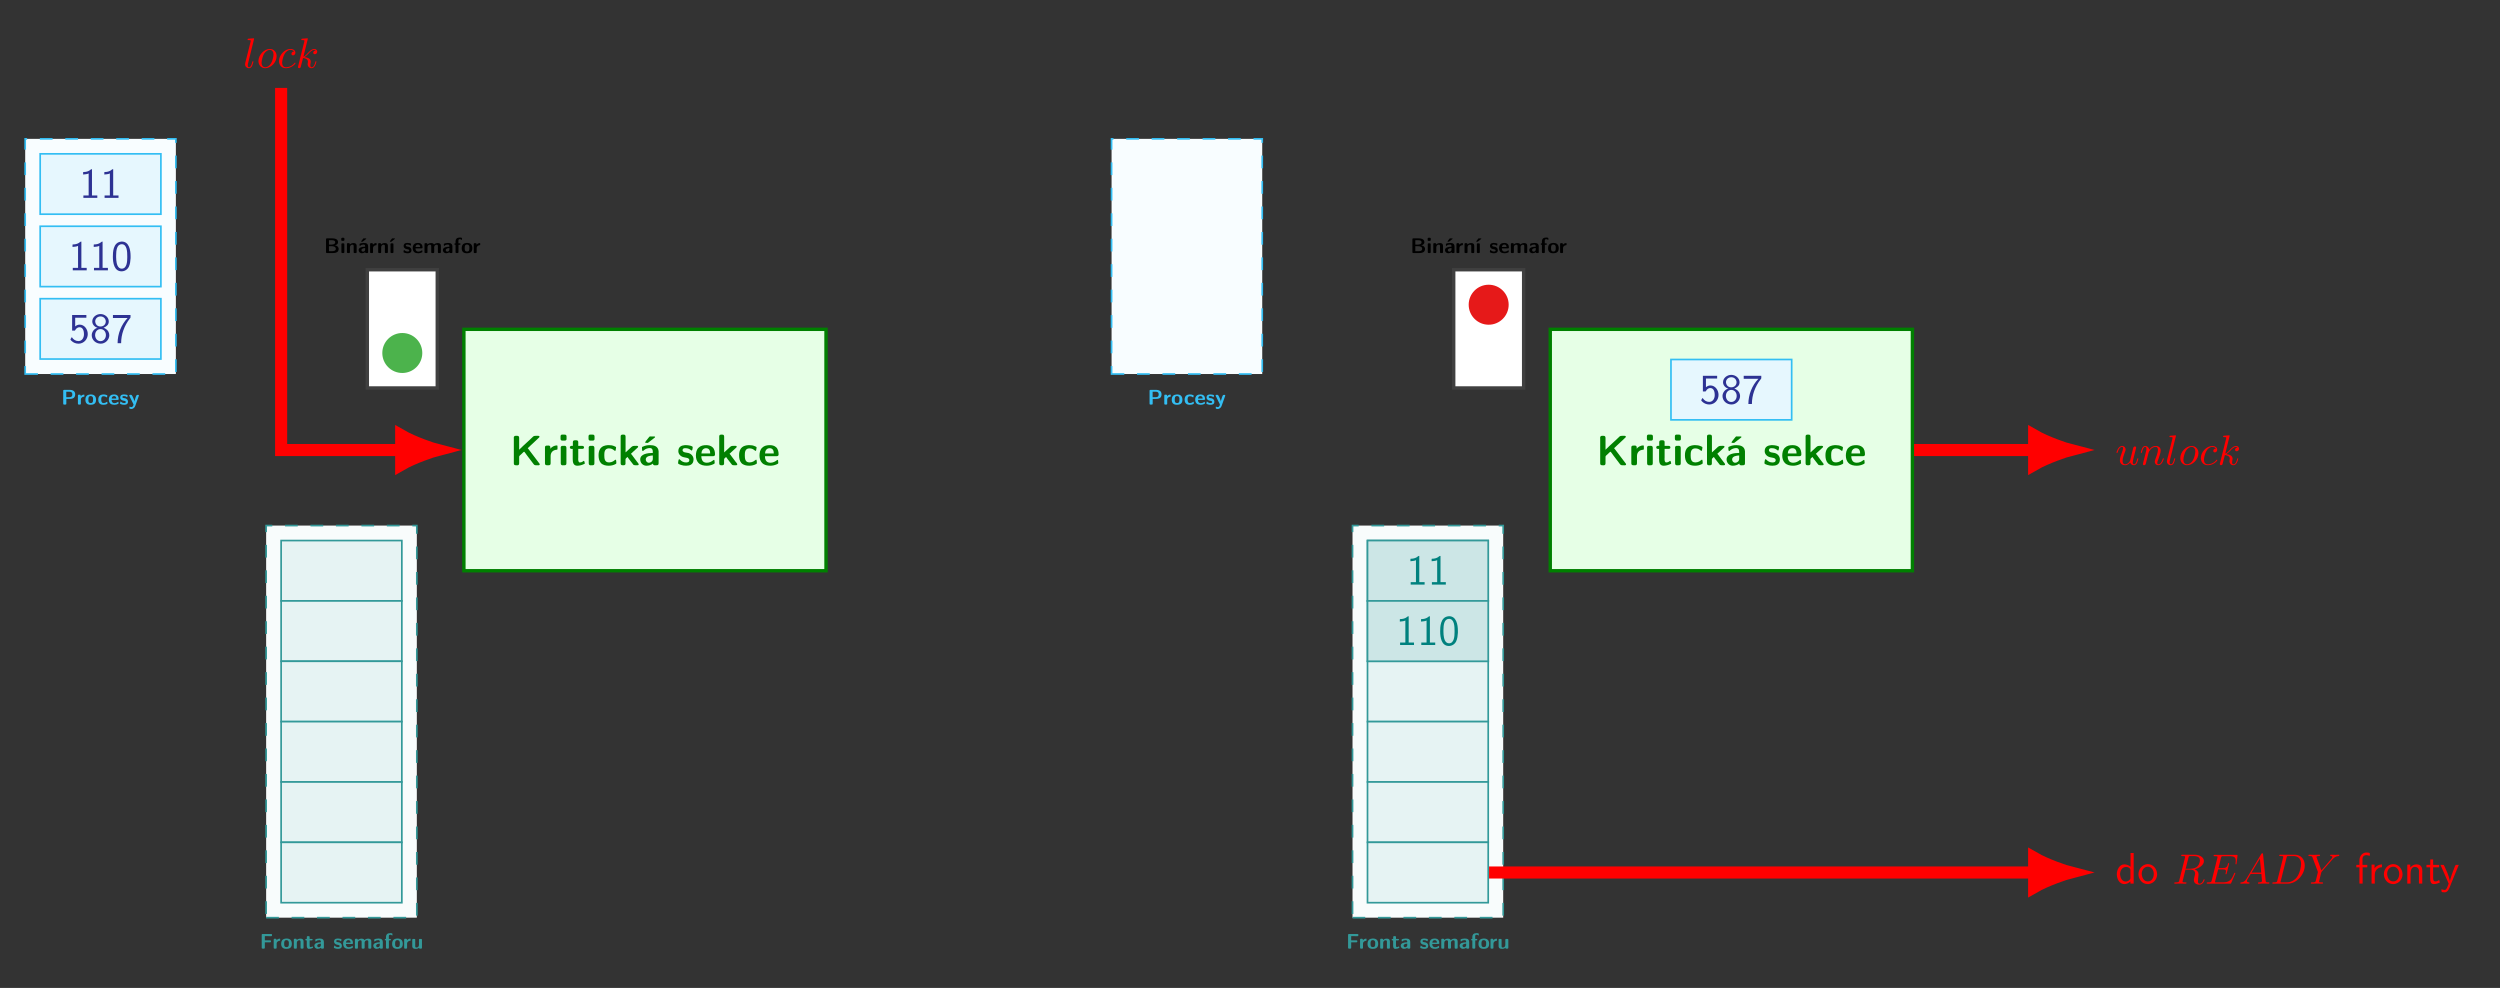 <?xml version="1.0" encoding="UTF-8"?>
<svg xmlns="http://www.w3.org/2000/svg" xmlns:xlink="http://www.w3.org/1999/xlink" width="586.508" height="231.768" viewBox="0 0 586.508 231.768">
<rect x="0" y="0" width="586.508" height="231.768" fill="#333333" stroke="none"/>
<defs>
<g>
<g id="glyph-0-0">
<path d="M 1.203 -1.328 L 1.797 -1.328 C 2.375 -1.328 3.281 -1.344 3.281 -2.391 C 3.281 -2.656 3.203 -2.953 3 -3.141 C 2.672 -3.453 2.203 -3.453 1.781 -3.453 L 0.688 -3.453 C 0.578 -3.453 0.469 -3.406 0.469 -3.25 L 0.469 -0.234 C 0.469 -0.141 0.484 0 0.672 0 L 0.969 0 C 1.078 0 1.203 -0.016 1.203 -0.203 Z M 1.188 -1.734 L 1.188 -3.016 L 1.797 -3.016 C 2.016 -3.016 2.297 -3.016 2.453 -2.844 C 2.594 -2.719 2.609 -2.531 2.609 -2.359 C 2.609 -2.156 2.562 -1.953 2.375 -1.844 C 2.203 -1.734 1.984 -1.734 1.797 -1.734 Z M 1.188 -1.734 "/>
</g>
<g id="glyph-0-1">
<path d="M 0.969 -1.938 C 0.969 -1.953 0.969 -1.984 0.969 -2 C 0.969 -2.031 0.969 -2.078 0.969 -2.109 C 0.969 -2.281 0.844 -2.328 0.719 -2.328 L 0.5 -2.328 C 0.391 -2.328 0.312 -2.266 0.312 -2.109 L 0.312 -0.25 C 0.312 -0.078 0.375 0 0.547 0 L 0.797 0 C 0.891 0 1 -0.047 1 -0.188 L 1 -1.062 C 1 -1.219 1 -1.359 1.078 -1.484 C 1.219 -1.703 1.453 -1.812 1.703 -1.844 L 1.734 -1.844 C 1.797 -1.844 1.828 -1.875 1.828 -1.938 L 1.828 -2.234 C 1.828 -2.312 1.797 -2.344 1.734 -2.344 C 1.453 -2.344 1.109 -2.172 0.969 -1.938 Z M 0.969 -1.938 "/>
</g>
<g id="glyph-0-2">
<path d="M 1.297 -2.375 C 0.75 -2.312 0.156 -2.141 0.156 -1.109 C 0.156 -0.812 0.219 -0.484 0.438 -0.266 C 0.688 0 1.062 0.047 1.406 0.047 C 2 0.047 2.656 -0.156 2.656 -1.109 C 2.656 -1.438 2.594 -1.797 2.359 -2.047 C 2.109 -2.328 1.703 -2.375 1.375 -2.375 Z M 0.859 -1 L 0.859 -1.266 C 0.859 -1.594 0.906 -2 1.391 -2 C 1.703 -2 1.906 -1.828 1.953 -1.5 C 1.953 -1.391 1.953 -1.281 1.953 -1.172 L 1.953 -1.109 C 1.953 -0.781 1.938 -0.359 1.406 -0.359 C 1.25 -0.359 1.078 -0.406 0.984 -0.531 C 0.875 -0.656 0.875 -0.844 0.859 -1 Z M 0.859 -1 "/>
</g>
<g id="glyph-0-3">
<path d="M 1.297 -2.375 C 1 -2.328 0.734 -2.297 0.516 -2.078 C 0.266 -1.844 0.188 -1.484 0.188 -1.141 C 0.188 -0.844 0.25 -0.531 0.453 -0.297 C 0.688 -0.016 1.062 0.047 1.406 0.047 C 1.703 0.047 2 0 2.266 -0.156 C 2.312 -0.188 2.344 -0.203 2.344 -0.266 C 2.344 -0.438 2.344 -0.672 2.25 -0.672 C 2.203 -0.672 2.047 -0.531 1.953 -0.484 C 1.781 -0.406 1.609 -0.359 1.438 -0.359 C 0.953 -0.359 0.891 -0.781 0.891 -1.172 C 0.891 -1.438 0.891 -1.828 1.219 -1.922 C 1.281 -1.938 1.328 -1.953 1.391 -1.953 L 1.453 -1.953 C 1.703 -1.953 1.891 -1.891 2.109 -1.719 C 2.141 -1.703 2.156 -1.688 2.188 -1.688 C 2.25 -1.688 2.25 -1.766 2.266 -1.797 L 2.312 -2.062 C 2.312 -2.078 2.312 -2.078 2.312 -2.094 C 2.312 -2.188 2.188 -2.219 2.109 -2.25 C 1.891 -2.344 1.688 -2.375 1.453 -2.375 Z M 1.297 -2.375 "/>
</g>
<g id="glyph-0-4">
<path d="M 0.812 -1.094 L 2.219 -1.094 C 2.375 -1.094 2.469 -1.141 2.469 -1.297 C 2.469 -1.844 2.234 -2.375 1.391 -2.375 C 1.125 -2.375 0.828 -2.328 0.594 -2.172 C 0.281 -1.953 0.156 -1.562 0.156 -1.188 C 0.156 -0.812 0.25 -0.422 0.578 -0.172 C 0.844 0 1.172 0.047 1.484 0.047 L 1.531 0.047 C 1.812 0.047 2.109 -0.047 2.359 -0.172 C 2.391 -0.188 2.422 -0.219 2.422 -0.266 C 2.422 -0.281 2.422 -0.297 2.422 -0.312 L 2.422 -0.453 C 2.406 -0.531 2.422 -0.656 2.328 -0.656 C 2.281 -0.656 2.203 -0.578 2.141 -0.531 C 1.938 -0.406 1.719 -0.328 1.469 -0.328 C 1.031 -0.328 0.812 -0.656 0.812 -1.016 Z M 0.828 -1.422 C 0.844 -1.75 1.047 -2 1.391 -2 C 1.75 -2 1.906 -1.734 1.906 -1.422 Z M 0.828 -1.422 "/>
</g>
<g id="glyph-0-5">
<path d="M 0.984 -2.375 C 0.766 -2.359 0.5 -2.312 0.344 -2.125 C 0.25 -2 0.188 -1.844 0.188 -1.672 C 0.188 -1.297 0.484 -1.016 0.859 -0.938 C 1.078 -0.875 1.469 -0.891 1.516 -0.625 C 1.516 -0.391 1.297 -0.359 1.125 -0.359 C 0.828 -0.359 0.562 -0.484 0.359 -0.688 C 0.344 -0.703 0.328 -0.719 0.297 -0.719 C 0.219 -0.719 0.219 -0.625 0.219 -0.578 C 0.203 -0.484 0.156 -0.344 0.156 -0.25 C 0.156 -0.156 0.375 -0.078 0.5 -0.047 C 0.703 0.031 0.922 0.047 1.141 0.047 C 1.531 0.047 2.031 -0.047 2.031 -0.688 C 2.031 -1.062 1.781 -1.328 1.453 -1.453 C 1.203 -1.531 0.703 -1.484 0.703 -1.781 L 0.703 -1.797 C 0.734 -1.953 0.859 -1.984 0.969 -2 L 1.062 -2 C 1.312 -2 1.531 -1.938 1.734 -1.766 C 1.766 -1.75 1.781 -1.734 1.812 -1.734 C 1.891 -1.734 1.938 -2.031 1.938 -2.141 C 1.938 -2.297 1.406 -2.375 1.141 -2.375 Z M 0.984 -2.375 "/>
</g>
<g id="glyph-0-6">
<path d="M 1.391 -0.703 C 1.359 -0.797 1.359 -0.875 1.328 -0.969 C 1.219 -1.328 1.047 -1.656 0.891 -2 C 0.812 -2.156 0.734 -2.297 0.484 -2.297 C 0.438 -2.297 0.391 -2.281 0.359 -2.281 L 0.328 -2.281 C 0.25 -2.281 0.156 -2.266 0.156 -2.156 C 0.156 -2.109 0.188 -2.047 0.203 -2 C 0.516 -1.406 0.781 -0.766 1.094 -0.172 C 1.109 -0.125 1.156 -0.047 1.156 0 C 1.156 0.047 1.141 0.094 1.125 0.141 C 1.031 0.375 0.922 0.594 0.641 0.594 C 0.531 0.594 0.422 0.547 0.312 0.5 C 0.297 0.484 0.266 0.484 0.25 0.484 C 0.203 0.484 0.188 0.516 0.188 0.562 C 0.188 0.656 0.203 0.75 0.203 0.844 C 0.219 0.922 0.219 0.969 0.297 0.984 C 0.406 1.016 0.516 1.031 0.641 1.031 L 0.703 1.031 C 1.016 1 1.281 0.812 1.453 0.547 C 1.562 0.359 1.625 0.141 1.703 -0.078 C 1.938 -0.703 2.156 -1.328 2.375 -1.969 C 2.391 -2.016 2.422 -2.094 2.422 -2.156 C 2.422 -2.219 2.375 -2.281 2.266 -2.281 L 2.109 -2.281 C 1.828 -2.281 1.766 -2.094 1.469 -1.109 C 1.438 -0.984 1.391 -0.844 1.391 -0.703 Z M 1.391 -0.703 "/>
</g>
<g id="glyph-0-7">
<path d="M 2.547 -1.812 C 2.859 -1.922 3.281 -2.016 3.281 -2.562 C 3.281 -3.344 2.438 -3.453 1.844 -3.453 L 0.688 -3.453 C 0.484 -3.453 0.469 -3.312 0.469 -3.203 L 0.469 -0.219 C 0.469 -0.016 0.609 0 0.719 0 L 2 0 C 2.422 0 2.984 -0.031 3.266 -0.406 C 3.375 -0.562 3.438 -0.766 3.438 -0.953 C 3.438 -1.438 3.062 -1.75 2.547 -1.812 Z M 1.156 -0.438 L 1.156 -1.609 L 1.781 -1.609 C 2.203 -1.609 2.766 -1.516 2.766 -0.984 C 2.766 -0.516 2.25 -0.438 1.891 -0.438 Z M 1.156 -1.984 L 1.156 -3.016 L 1.734 -3.016 C 2.078 -3.016 2.625 -3 2.625 -2.531 C 2.625 -1.984 1.875 -1.984 1.547 -1.984 C 1.422 -1.984 1.297 -1.984 1.156 -1.984 Z M 1.156 -1.984 "/>
</g>
<g id="glyph-0-8">
<path d="M 0.453 -2.281 C 0.359 -2.266 0.297 -2.172 0.297 -2.062 C 0.297 -2.031 0.312 -2 0.312 -1.953 L 0.312 -0.25 C 0.312 -0.031 0.422 0 0.547 0 L 0.781 0 C 0.906 0 1 -0.062 1 -0.219 C 1 -0.266 1 -0.297 1 -0.344 L 1 -2.047 C 1 -2.219 0.922 -2.281 0.766 -2.281 L 0.531 -2.281 C 0.5 -2.281 0.484 -2.281 0.453 -2.281 Z M 0.438 -3.578 C 0.344 -3.562 0.281 -3.5 0.281 -3.406 L 0.281 -3.062 C 0.281 -2.859 0.422 -2.859 0.531 -2.859 L 0.797 -2.859 C 1 -2.859 1.016 -2.984 1.016 -3.109 L 1.016 -3.359 C 1.016 -3.562 0.891 -3.594 0.766 -3.594 L 0.5 -3.594 C 0.484 -3.594 0.453 -3.594 0.438 -3.578 Z M 0.438 -3.578 "/>
</g>
<g id="glyph-0-9">
<path d="M 0.969 -2 C 0.969 -2.031 0.969 -2.078 0.969 -2.109 C 0.969 -2.266 0.875 -2.328 0.734 -2.328 L 0.5 -2.328 C 0.375 -2.328 0.297 -2.266 0.297 -2.109 L 0.297 -0.219 C 0.297 -0.016 0.438 0 0.562 0 L 0.797 0 C 1 0 1 -0.141 1 -0.25 L 1 -1.172 C 1 -1.234 1 -1.281 1 -1.344 C 1 -1.688 1.234 -1.969 1.562 -1.969 L 1.609 -1.969 C 1.859 -1.938 1.875 -1.781 1.875 -1.609 L 1.875 -0.219 C 1.875 -0.031 1.984 0 2.094 0 L 2.359 0 C 2.5 0 2.578 -0.078 2.578 -0.234 L 2.578 -1.547 C 2.578 -1.719 2.578 -1.891 2.5 -2.047 C 2.359 -2.312 2.062 -2.344 1.797 -2.344 C 1.484 -2.344 1.188 -2.219 0.969 -2 Z M 0.969 -2 "/>
</g>
<g id="glyph-0-10">
<path d="M 1.703 -0.219 C 1.703 -0.031 1.812 0 1.922 0 L 2.172 0 C 2.281 0 2.359 -0.016 2.391 -0.156 L 2.391 -1.562 C 2.391 -1.766 2.344 -1.953 2.219 -2.109 C 2 -2.344 1.641 -2.375 1.344 -2.375 C 1.062 -2.375 0.375 -2.281 0.375 -2.094 C 0.375 -1.953 0.375 -1.672 0.469 -1.672 C 0.516 -1.672 0.547 -1.719 0.594 -1.75 C 0.797 -1.938 1.062 -2 1.344 -2 C 1.562 -2 1.688 -1.859 1.688 -1.609 L 1.688 -1.578 C 1.688 -1.531 1.688 -1.484 1.625 -1.484 L 1.594 -1.484 C 0.984 -1.484 0.156 -1.328 0.156 -0.688 C 0.156 -0.281 0.5 0.047 0.922 0.047 C 1.188 0.047 1.484 -0.047 1.703 -0.219 Z M 1.688 -1.172 L 1.688 -0.812 C 1.688 -0.547 1.469 -0.328 1.188 -0.328 C 0.969 -0.328 0.828 -0.516 0.828 -0.703 C 0.828 -1.078 1.391 -1.172 1.688 -1.172 Z M 1.297 -3.438 C 1.25 -3.422 1.156 -3.281 1.109 -3.219 C 1.016 -3.094 0.922 -2.969 0.812 -2.844 C 0.797 -2.812 0.75 -2.75 0.75 -2.719 C 0.75 -2.656 0.797 -2.656 0.828 -2.656 L 1.016 -2.656 C 1.078 -2.656 1.109 -2.672 1.156 -2.703 L 1.297 -2.812 C 1.5 -2.969 1.703 -3.141 1.906 -3.297 C 1.938 -3.328 1.953 -3.344 1.953 -3.375 C 1.953 -3.438 1.891 -3.438 1.844 -3.438 L 1.469 -3.438 C 1.438 -3.438 1.406 -3.453 1.375 -3.453 C 1.344 -3.453 1.328 -3.438 1.297 -3.438 Z M 1.297 -3.438 "/>
</g>
<g id="glyph-0-11">
<path d="M 0.453 -2.281 C 0.359 -2.266 0.297 -2.172 0.297 -2.062 C 0.297 -2.031 0.312 -2 0.312 -1.953 L 0.312 -0.25 C 0.312 -0.031 0.422 0 0.547 0 L 0.781 0 C 0.906 0 1 -0.062 1 -0.219 C 1 -0.266 1 -0.297 1 -0.344 L 1 -2.047 C 1 -2.219 0.922 -2.281 0.766 -2.281 L 0.531 -2.281 C 0.5 -2.281 0.484 -2.281 0.453 -2.281 Z M 0.703 -3.438 C 0.641 -3.422 0.562 -3.297 0.516 -3.219 C 0.391 -3.062 0.156 -2.797 0.156 -2.719 C 0.156 -2.656 0.203 -2.656 0.234 -2.656 L 0.422 -2.656 C 0.5 -2.656 0.516 -2.672 0.562 -2.703 L 1.172 -3.188 C 1.234 -3.25 1.359 -3.312 1.359 -3.375 C 1.344 -3.438 1.297 -3.438 1.25 -3.438 L 0.875 -3.438 C 0.844 -3.438 0.812 -3.453 0.766 -3.453 C 0.75 -3.453 0.719 -3.438 0.703 -3.438 Z M 0.703 -3.438 "/>
</g>
<g id="glyph-0-12">
<path d="M 0.969 -2 C 0.969 -2.031 0.969 -2.078 0.969 -2.109 C 0.969 -2.266 0.875 -2.328 0.734 -2.328 L 0.5 -2.328 C 0.391 -2.328 0.297 -2.25 0.297 -2.109 L 0.297 -0.219 C 0.297 -0.016 0.438 0 0.562 0 L 0.797 0 C 1 0 1 -0.141 1 -0.25 L 1 -1.312 C 1 -1.406 1.016 -1.5 1.031 -1.578 C 1.109 -1.812 1.328 -1.969 1.562 -1.969 C 1.844 -1.969 1.875 -1.781 1.875 -1.594 L 1.875 -0.203 C 1.875 -0.016 2.016 0 2.125 0 L 2.359 0 C 2.5 0 2.578 -0.078 2.578 -0.203 L 2.578 -1.172 C 2.578 -1.234 2.562 -1.281 2.562 -1.344 C 2.562 -1.672 2.781 -1.953 3.109 -1.969 C 3.406 -1.969 3.438 -1.797 3.438 -1.609 L 3.438 -0.234 C 3.438 -0.109 3.484 0 3.625 0 L 3.938 0 C 4.109 0 4.141 -0.125 4.141 -0.234 L 4.141 -1.562 C 4.141 -1.734 4.141 -1.906 4.062 -2.062 C 3.906 -2.312 3.625 -2.344 3.359 -2.344 L 3.297 -2.344 C 3.031 -2.328 2.797 -2.234 2.594 -2.062 L 2.516 -1.984 C 2.453 -2.297 2.062 -2.344 1.828 -2.344 C 1.5 -2.344 1.203 -2.234 0.969 -2 Z M 0.969 -2 "/>
</g>
<g id="glyph-0-13">
<path d="M 1.703 -0.219 C 1.703 -0.031 1.812 0 1.922 0 L 2.172 0 C 2.281 0 2.359 -0.016 2.391 -0.156 L 2.391 -1.562 C 2.391 -1.766 2.344 -1.953 2.219 -2.109 C 2 -2.344 1.641 -2.375 1.344 -2.375 C 1.062 -2.375 0.375 -2.281 0.375 -2.094 C 0.375 -1.953 0.375 -1.672 0.469 -1.672 C 0.516 -1.672 0.547 -1.719 0.594 -1.75 C 0.797 -1.938 1.062 -2 1.344 -2 C 1.562 -2 1.688 -1.859 1.688 -1.609 L 1.688 -1.578 C 1.688 -1.531 1.688 -1.484 1.625 -1.484 L 1.594 -1.484 C 0.984 -1.484 0.156 -1.328 0.156 -0.688 C 0.156 -0.281 0.5 0.047 0.922 0.047 C 1.188 0.047 1.484 -0.047 1.703 -0.219 Z M 1.688 -1.172 L 1.688 -0.812 C 1.688 -0.547 1.469 -0.328 1.188 -0.328 C 0.969 -0.328 0.828 -0.516 0.828 -0.703 C 0.828 -1.078 1.391 -1.172 1.688 -1.172 Z M 1.688 -1.172 "/>
</g>
<g id="glyph-0-14">
<path d="M 0.438 -2.281 L 0.359 -2.281 C 0.234 -2.281 0.156 -2.219 0.156 -2.109 C 0.156 -2 0.219 -1.938 0.359 -1.938 L 0.438 -1.938 L 0.438 -0.328 C 0.438 -0.297 0.438 -0.266 0.438 -0.219 C 0.438 -0.031 0.562 0 0.688 0 L 0.906 0 C 1.094 0 1.125 -0.109 1.125 -0.25 L 1.125 -1.938 L 1.406 -1.938 C 1.516 -1.938 1.609 -2 1.609 -2.109 C 1.609 -2.203 1.547 -2.281 1.406 -2.281 L 1.109 -2.281 L 1.109 -2.875 C 1.109 -3.062 1.141 -3.266 1.453 -3.266 C 1.547 -3.266 1.625 -3.234 1.703 -3.203 C 1.766 -3.172 1.828 -3.078 1.891 -3.078 C 1.953 -3.078 1.953 -3.141 1.953 -3.172 L 1.953 -3.359 C 1.953 -3.391 1.953 -3.422 1.953 -3.453 C 1.953 -3.625 1.672 -3.641 1.516 -3.641 L 1.453 -3.641 C 1.172 -3.641 0.875 -3.594 0.656 -3.391 C 0.516 -3.234 0.453 -3.016 0.438 -2.812 Z M 0.438 -2.281 "/>
</g>
<g id="glyph-0-15">
<path d="M 1.203 -1.484 L 2.422 -1.484 C 2.547 -1.484 2.641 -1.531 2.641 -1.672 L 2.641 -1.734 C 2.641 -1.953 2.531 -1.953 2.406 -1.953 L 1.203 -1.953 L 1.203 -2.938 C 1.672 -2.938 2.141 -2.922 2.609 -2.922 L 2.672 -2.922 C 2.859 -2.922 2.891 -3.047 2.891 -3.141 L 2.891 -3.25 C 2.891 -3.438 2.75 -3.438 2.641 -3.438 L 0.672 -3.438 C 0.547 -3.438 0.469 -3.375 0.469 -3.219 L 0.469 -0.234 C 0.469 -0.016 0.609 0 0.719 0 L 0.984 0 C 1.109 0 1.203 -0.047 1.203 -0.219 Z M 1.203 -1.484 "/>
</g>
<g id="glyph-0-16">
<path d="M 0.469 -2.281 L 0.312 -2.281 C 0.188 -2.281 0.109 -2.219 0.109 -2.109 C 0.109 -2 0.203 -1.922 0.328 -1.922 C 0.375 -1.922 0.406 -1.938 0.453 -1.938 L 0.453 -0.781 C 0.453 -0.453 0.484 0 0.906 0.047 L 0.953 0.047 C 1.266 0.047 1.562 -0.016 1.844 -0.156 C 1.875 -0.172 1.906 -0.188 1.922 -0.234 C 1.922 -0.359 1.844 -0.531 1.781 -0.531 C 1.734 -0.531 1.688 -0.484 1.656 -0.453 C 1.562 -0.406 1.438 -0.359 1.328 -0.359 C 1.125 -0.359 1.125 -0.656 1.125 -0.812 L 1.125 -1.938 L 1.609 -1.938 C 1.734 -1.938 1.828 -2 1.828 -2.109 C 1.828 -2.234 1.719 -2.281 1.609 -2.281 L 1.125 -2.281 L 1.125 -2.734 C 1.125 -2.922 0.984 -2.938 0.875 -2.938 L 0.672 -2.938 C 0.562 -2.938 0.469 -2.875 0.469 -2.734 Z M 0.469 -2.281 "/>
</g>
<g id="glyph-0-17">
<path d="M 1.891 -0.219 C 1.891 -0.031 2 0 2.109 0 L 2.359 0 C 2.453 0 2.578 -0.031 2.578 -0.203 L 2.578 -2.094 C 2.578 -2.25 2.453 -2.281 2.344 -2.281 L 2.078 -2.281 C 1.891 -2.281 1.875 -2.172 1.875 -2.047 L 1.875 -1.094 C 1.875 -1.031 1.875 -0.969 1.875 -0.906 C 1.875 -0.594 1.719 -0.266 1.328 -0.266 L 1.266 -0.266 C 1.109 -0.266 1 -0.297 1 -0.609 L 1 -2.078 C 1 -2.266 0.891 -2.281 0.781 -2.281 L 0.516 -2.281 C 0.375 -2.281 0.297 -2.219 0.297 -2.062 L 0.297 -0.703 C 0.297 -0.547 0.297 -0.391 0.375 -0.25 C 0.516 0.016 0.859 0.047 1.141 0.047 C 1.438 0.047 1.672 -0.016 1.891 -0.219 Z M 1.891 -0.219 "/>
</g>
<g id="glyph-1-0">
<path d="M 0.891 -5.5 C 1.344 -5.578 1.766 -5.531 2.188 -5.75 L 2.188 -0.594 L 0.953 -0.594 L 0.953 -0.016 L 4.219 -0.016 L 4.219 -0.594 L 2.969 -0.594 L 2.969 -6.75 L 2.875 -6.75 C 2.719 -6.75 2.516 -6.516 2.344 -6.422 C 1.969 -6.203 1.5 -6.094 1.062 -6.094 L 1 -6.094 C 0.922 -6.094 0.891 -6.078 0.891 -5.984 Z M 0.891 -5.5 "/>
</g>
<g id="glyph-1-1">
<path d="M 2.344 -6.75 C 0.422 -6.562 0.406 -4.172 0.406 -3.188 C 0.406 -1.797 0.703 0.219 2.453 0.219 C 3.188 0.219 3.828 -0.203 4.156 -0.859 C 4.453 -1.5 4.516 -2.188 4.562 -2.875 L 4.562 -3.359 C 4.562 -4.781 4.203 -6.766 2.5 -6.766 C 2.453 -6.766 2.406 -6.75 2.344 -6.75 Z M 1.188 -2.812 C 1.172 -2.891 1.172 -2.984 1.172 -3.062 L 1.172 -3.516 C 1.172 -4.703 1.344 -6.141 2.484 -6.141 C 3.75 -6.141 3.781 -4.312 3.781 -3.328 L 3.781 -3.016 C 3.781 -2.062 3.688 -0.406 2.484 -0.406 C 1.516 -0.406 1.281 -1.594 1.203 -2.422 C 1.188 -2.547 1.203 -2.688 1.188 -2.812 Z M 1.188 -2.812 "/>
</g>
<g id="glyph-1-2">
<path d="M 0.797 -6.531 L 0.797 -2.859 L 1.266 -2.859 C 1.281 -2.859 1.312 -2.844 1.359 -2.844 C 1.5 -2.844 1.578 -3.094 1.688 -3.219 C 1.891 -3.469 2.203 -3.656 2.531 -3.656 C 3.453 -3.656 3.578 -2.562 3.578 -2.016 C 3.578 -1.25 3.188 -0.406 2.266 -0.406 C 1.625 -0.406 1.062 -0.781 0.734 -1.328 L 0.719 -1.328 C 0.609 -1.156 0.406 -0.875 0.406 -0.781 L 0.406 -0.766 C 0.406 -0.688 0.578 -0.531 0.656 -0.453 C 1.078 -0.031 1.688 0.203 2.297 0.203 L 2.406 0.203 C 3.578 0.141 4.469 -0.859 4.469 -2.047 C 4.469 -3.172 3.688 -4.266 2.562 -4.266 C 2.172 -4.266 1.797 -4.109 1.516 -3.844 L 1.516 -5.891 L 4.141 -5.891 L 4.141 -6.531 Z M 0.797 -6.531 "/>
</g>
<g id="glyph-1-3">
<path d="M 1.781 -3.531 L 1.781 -3.516 C 1 -3.359 0.422 -2.531 0.422 -1.797 C 0.422 -0.594 1.453 0.203 2.516 0.203 L 2.547 0.203 C 3.609 0.203 4.547 -0.719 4.547 -1.797 C 4.547 -2.406 4.203 -3 3.672 -3.297 C 3.516 -3.391 3.359 -3.5 3.188 -3.516 C 3.812 -3.812 4.422 -4.172 4.422 -5 C 4.422 -6 3.484 -6.75 2.484 -6.75 C 1.516 -6.75 0.547 -6.031 0.547 -5.016 C 0.547 -4.312 1.109 -3.688 1.781 -3.531 Z M 1.219 -1.672 C 1.219 -1.719 1.219 -1.766 1.219 -1.828 C 1.219 -2.562 1.703 -3.219 2.484 -3.219 C 3.266 -3.219 3.75 -2.562 3.75 -1.812 C 3.75 -1.047 3.25 -0.391 2.484 -0.391 C 1.734 -0.391 1.297 -0.969 1.219 -1.672 Z M 1.25 -4.891 C 1.25 -4.938 1.234 -4.969 1.234 -5.016 C 1.234 -5.688 1.797 -6.188 2.484 -6.188 C 3.109 -6.188 3.625 -5.797 3.719 -5.109 L 3.719 -5.016 C 3.719 -4.344 3.219 -3.828 2.484 -3.828 C 1.844 -3.828 1.359 -4.203 1.25 -4.891 Z M 1.25 -4.891 "/>
</g>
<g id="glyph-1-4">
<path d="M 0.422 -6.531 L 0.422 -5.828 L 3.875 -5.828 C 2.359 -4.266 1.516 -2.062 1.516 0.094 L 2.344 0.094 C 2.344 -2.016 3.094 -4.016 4.375 -5.688 C 4.453 -5.766 4.547 -5.844 4.547 -5.984 L 4.547 -6.531 Z M 0.422 -6.531 "/>
</g>
<g id="glyph-1-5">
<path d="M 3.578 -7.203 L 3.578 -3.984 C 3.172 -4.344 2.641 -4.531 2.094 -4.531 C 0.938 -4.531 0.359 -3.203 0.359 -2.219 C 0.359 -1.172 0.922 0.094 2.141 0.094 C 2.672 0.094 3.172 -0.172 3.547 -0.531 L 3.547 -0.016 L 4.312 -0.016 L 4.312 -7.203 Z M 1.141 -2.047 C 1.125 -2.109 1.125 -2.188 1.125 -2.234 C 1.125 -3.031 1.594 -3.938 2.562 -3.938 C 2.969 -3.938 3.547 -3.672 3.547 -3.172 C 3.547 -3.047 3.547 -2.922 3.547 -2.812 L 3.547 -1.328 C 3.547 -0.844 2.844 -0.5 2.484 -0.5 C 1.625 -0.5 1.219 -1.281 1.141 -2.047 Z M 1.141 -2.047 "/>
</g>
<g id="glyph-1-6">
<path d="M 2.344 -4.594 C 1.094 -4.453 0.297 -3.375 0.297 -2.203 C 0.297 -1.109 1.109 0.094 2.484 0.094 L 2.625 0.094 C 3.844 -0.047 4.594 -0.969 4.672 -2.078 L 4.672 -2.203 C 4.672 -3.375 3.812 -4.594 2.469 -4.594 Z M 1.078 -2.141 C 1.062 -2.203 1.062 -2.266 1.062 -2.328 C 1.062 -3.156 1.594 -3.984 2.484 -3.984 C 3.375 -3.984 3.891 -3.172 3.891 -2.297 C 3.891 -1.531 3.516 -0.531 2.5 -0.531 C 1.656 -0.531 1.172 -1.25 1.078 -2.141 Z M 1.078 -2.141 "/>
</g>
<g id="glyph-1-7">
<path d="M 1 -4.422 L 0.266 -4.422 L 0.266 -3.844 L 1 -3.844 L 1 -0.016 L 1.75 -0.016 L 1.75 -3.844 L 2.844 -3.844 L 2.844 -4.422 L 1.719 -4.422 L 1.719 -5.438 C 1.719 -5.547 1.719 -5.672 1.719 -5.781 C 1.719 -6.25 1.953 -6.703 2.703 -6.703 C 2.969 -6.672 3.188 -6.594 3.438 -6.531 L 3.438 -7.094 C 3.438 -7.297 2.891 -7.312 2.672 -7.312 L 2.625 -7.312 C 1.844 -7.312 1.234 -6.719 1.062 -5.984 C 1 -5.734 1 -5.484 1 -5.234 Z M 1 -4.422 "/>
</g>
<g id="glyph-1-8">
<path d="M 1.516 -3.578 L 1.516 -4.484 L 0.812 -4.484 L 0.812 -0.016 L 1.562 -0.016 L 1.562 -2 C 1.562 -2.75 1.828 -3.422 2.672 -3.766 C 2.859 -3.828 3.062 -3.859 3.25 -3.859 L 3.25 -4.531 C 2.609 -4.531 1.766 -4.125 1.516 -3.578 Z M 1.516 -3.578 "/>
</g>
<g id="glyph-1-9">
<path d="M 1.516 -3.781 L 1.516 -4.484 L 0.812 -4.484 L 0.812 -0.016 L 1.578 -0.016 L 1.578 -2.281 C 1.578 -2.875 1.688 -3.938 2.578 -3.938 C 3.219 -3.938 3.562 -3.531 3.562 -2.875 C 3.562 -2.75 3.547 -2.625 3.547 -2.516 L 3.547 -0.016 L 4.328 -0.016 L 4.328 -2.375 C 4.328 -2.547 4.344 -2.734 4.344 -2.922 C 4.344 -3.656 4.156 -4.531 2.984 -4.531 C 2.344 -4.531 1.906 -4.234 1.516 -3.781 Z M 1.516 -3.781 "/>
</g>
<g id="glyph-1-10">
<path d="M 1.062 -5.688 L 1.062 -4.422 L 0.172 -4.422 L 0.172 -3.844 L 1.031 -3.844 L 1.031 -1.219 C 1.031 -0.672 1.141 0.094 1.844 0.094 C 2.375 0.094 2.859 -0.047 3.312 -0.281 L 3.156 -0.859 C 2.859 -0.672 2.609 -0.531 2.234 -0.531 C 1.797 -0.531 1.734 -1.031 1.734 -1.375 L 1.734 -3.844 L 3.141 -3.844 L 3.141 -4.422 L 1.734 -4.422 L 1.734 -5.688 Z M 1.062 -5.688 "/>
</g>
<g id="glyph-1-11">
<path d="M 0.141 -4.422 C 0.266 -4.078 0.453 -3.719 0.609 -3.359 C 1.031 -2.375 1.453 -1.406 1.891 -0.422 L 2 -0.172 C 2.016 -0.125 2.047 -0.078 2.062 -0.031 L 2.062 -0.016 C 2.062 0.031 2.047 0.078 2.016 0.109 L 1.922 0.359 C 1.766 0.766 1.547 1.469 1.156 1.469 C 0.891 1.469 0.609 1.391 0.359 1.297 C 0.375 1.656 0.344 1.938 0.547 1.984 C 0.734 2 0.938 2.031 1.125 2.031 C 1.969 2.031 2.266 0.922 2.547 0.234 L 3.234 -1.469 C 3.578 -2.328 3.953 -3.172 4.281 -4.031 C 4.328 -4.156 4.406 -4.297 4.438 -4.422 L 3.797 -4.422 C 3.609 -4.422 3.438 -3.797 3.297 -3.469 C 2.984 -2.672 2.688 -1.875 2.453 -1.047 C 2.406 -0.859 2.375 -0.688 2.375 -0.5 C 2.344 -0.609 2.344 -0.719 2.312 -0.812 C 2.078 -1.953 1.5 -3.156 1.062 -4.125 L 0.969 -4.312 C 0.922 -4.406 0.922 -4.422 0.812 -4.422 Z M 0.141 -4.422 "/>
</g>
<g id="glyph-2-0">
<path d="M 4.172 -4.016 L 4.172 -4.031 C 4.453 -4.25 4.688 -4.516 4.938 -4.75 C 5.531 -5.312 6.141 -5.844 6.703 -6.406 C 6.797 -6.484 6.922 -6.594 6.922 -6.719 C 6.922 -6.875 6.766 -6.922 6.641 -6.922 C 6.578 -6.922 6.516 -6.922 6.469 -6.922 L 6.062 -6.922 C 5.844 -6.922 5.641 -6.906 5.453 -6.766 C 5.312 -6.656 5.188 -6.516 5.047 -6.375 L 4.094 -5.484 C 3.438 -4.875 2.781 -4.297 2.156 -3.656 L 2.156 -6.234 C 2.156 -6.312 2.156 -6.375 2.156 -6.453 C 2.156 -6.859 1.906 -6.922 1.656 -6.922 L 1.328 -6.922 C 1.031 -6.922 0.891 -6.734 0.891 -6.453 C 0.891 -6.375 0.906 -6.312 0.906 -6.234 L 0.906 -0.469 C 0.906 -0.203 1 -0.016 1.359 -0.016 L 1.422 -0.016 C 1.5 -0.016 1.578 0 1.672 0 C 1.906 0 2.156 -0.062 2.156 -0.469 L 2.156 -2.047 C 2.156 -2.234 2.562 -2.5 2.75 -2.703 C 2.922 -2.859 3.219 -3.188 3.312 -3.188 L 3.328 -3.188 C 3.438 -3.141 3.75 -2.656 3.938 -2.406 C 4.453 -1.703 5.016 -1 5.531 -0.297 C 5.703 -0.078 5.828 -0.016 6.094 -0.016 L 6.484 -0.016 C 6.547 -0.016 6.609 0 6.672 0 C 6.812 0 6.984 -0.062 6.984 -0.234 C 6.984 -0.312 6.938 -0.375 6.891 -0.438 L 6.75 -0.625 C 5.969 -1.656 5.203 -2.703 4.422 -3.703 C 4.344 -3.812 4.266 -3.922 4.172 -4.016 Z M 4.172 -4.016 "/>
</g>
<g id="glyph-2-1">
<path d="M 1.891 -3.875 C 1.875 -3.906 1.875 -3.969 1.875 -4.016 L 1.875 -4.203 C 1.875 -4.531 1.672 -4.641 1.406 -4.641 C 1.312 -4.641 1.219 -4.625 1.141 -4.625 L 1.016 -4.625 C 0.734 -4.625 0.609 -4.469 0.609 -4.188 L 0.609 -0.5 C 0.609 -0.234 0.672 -0.016 1.078 -0.016 L 1.516 -0.016 C 1.766 -0.016 1.938 -0.141 1.938 -0.484 L 1.938 -2.156 C 1.938 -3.062 2.484 -3.578 3.328 -3.656 L 3.391 -3.656 C 3.5 -3.656 3.547 -3.75 3.547 -3.859 L 3.547 -4.484 C 3.547 -4.641 3.484 -4.672 3.391 -4.672 C 2.844 -4.672 2.125 -4.312 1.891 -3.875 Z M 1.891 -3.875 "/>
</g>
<g id="glyph-2-2">
<path d="M 0.906 -4.562 C 0.703 -4.531 0.594 -4.328 0.594 -4.125 C 0.594 -4.062 0.609 -3.984 0.609 -3.922 L 0.609 -0.5 C 0.609 -0.125 0.781 0 1.094 0 C 1.188 0 1.266 -0.016 1.344 -0.016 L 1.484 -0.016 C 1.719 -0.016 1.938 -0.094 1.938 -0.453 C 1.938 -0.516 1.938 -0.594 1.938 -0.656 L 1.938 -4.094 C 1.938 -4.469 1.734 -4.578 1.438 -4.578 C 1.359 -4.578 1.281 -4.562 1.188 -4.562 L 1.047 -4.562 C 1 -4.562 0.953 -4.562 0.906 -4.562 Z M 0.859 -7.203 C 0.672 -7.172 0.562 -7.016 0.562 -6.828 L 0.562 -6.219 C 0.562 -5.828 0.812 -5.797 1.062 -5.797 L 1.531 -5.797 C 1.781 -5.797 1.969 -5.906 1.969 -6.172 L 1.969 -6.781 C 1.969 -7.172 1.719 -7.203 1.469 -7.203 L 1 -7.203 C 0.953 -7.203 0.906 -7.203 0.859 -7.203 Z M 0.859 -7.203 "/>
</g>
<g id="glyph-2-3">
<path d="M 0.906 -4.562 C 0.844 -4.562 0.75 -4.578 0.672 -4.578 C 0.391 -4.578 0.203 -4.438 0.203 -4.203 C 0.203 -3.984 0.375 -3.844 0.656 -3.844 C 0.734 -3.844 0.812 -3.859 0.875 -3.859 L 0.875 -1.5 C 0.875 -0.812 0.953 0.094 1.938 0.094 C 2.516 0.094 3.031 -0.062 3.562 -0.312 C 3.625 -0.344 3.703 -0.391 3.719 -0.469 C 3.719 -0.531 3.672 -0.625 3.656 -0.703 L 3.609 -0.906 C 3.578 -0.953 3.547 -1.047 3.469 -1.047 C 3.391 -1.047 3.297 -0.938 3.188 -0.859 C 3.016 -0.75 2.781 -0.672 2.562 -0.672 C 2.203 -0.672 2.156 -1.141 2.156 -1.516 C 2.156 -1.625 2.172 -1.75 2.172 -1.828 L 2.172 -3.859 L 3.109 -3.859 C 3.391 -3.859 3.531 -4 3.531 -4.203 C 3.531 -4.422 3.359 -4.562 3.109 -4.562 L 2.172 -4.562 L 2.172 -5.453 C 2.172 -5.688 2.047 -5.875 1.734 -5.875 L 1.391 -5.875 C 1.156 -5.875 0.906 -5.812 0.906 -5.438 Z M 0.906 -4.562 "/>
</g>
<g id="glyph-2-4">
<path d="M 2.516 -4.734 C 1.844 -4.672 1.203 -4.516 0.75 -3.875 C 0.453 -3.422 0.375 -2.875 0.375 -2.344 C 0.375 -1.703 0.484 -1.031 0.922 -0.531 C 1.391 -0.047 2.094 0.094 2.75 0.094 C 3.328 0.094 3.891 -0.031 4.391 -0.312 C 4.453 -0.359 4.547 -0.391 4.547 -0.5 C 4.547 -0.844 4.516 -1.328 4.375 -1.328 C 4.281 -1.328 3.969 -1.031 3.766 -0.922 C 3.516 -0.781 3.219 -0.703 2.922 -0.688 L 2.781 -0.688 C 1.812 -0.688 1.719 -1.547 1.719 -2.328 C 1.719 -3.016 1.75 -3.875 2.672 -3.969 L 2.812 -3.969 C 3.344 -3.969 3.656 -3.828 4.125 -3.438 C 4.156 -3.406 4.203 -3.391 4.234 -3.391 C 4.375 -3.391 4.375 -3.531 4.391 -3.609 C 4.406 -3.797 4.484 -4 4.484 -4.188 C 4.484 -4.344 4.219 -4.422 4.078 -4.484 C 3.672 -4.672 3.266 -4.734 2.828 -4.734 Z M 2.516 -4.734 "/>
</g>
<g id="glyph-2-5">
<path d="M 2.281 -1.953 L 2.297 -1.953 C 2.406 -1.766 2.531 -1.609 2.656 -1.453 C 2.969 -1.062 3.266 -0.656 3.578 -0.266 C 3.703 -0.062 3.859 -0.016 4.094 -0.016 L 4.625 -0.016 C 4.766 -0.016 4.922 -0.031 4.922 -0.234 C 4.922 -0.391 4.688 -0.641 4.547 -0.812 L 3.625 -2.047 C 3.469 -2.266 3.297 -2.516 3.109 -2.703 L 3.109 -2.719 C 3.25 -2.812 3.375 -2.953 3.5 -3.078 C 3.875 -3.422 4.266 -3.766 4.641 -4.125 C 4.703 -4.188 4.797 -4.25 4.797 -4.359 C 4.797 -4.547 4.594 -4.578 4.422 -4.578 C 4.312 -4.578 4.188 -4.562 4.078 -4.562 L 3.875 -4.562 C 3.484 -4.562 3.281 -4.375 2.953 -4.047 C 2.594 -3.719 2.234 -3.359 1.844 -3.031 L 1.844 -6.734 C 1.844 -7.188 1.578 -7.203 1.312 -7.203 L 1.172 -7.203 C 0.938 -7.203 0.688 -7.141 0.688 -6.812 L 0.688 -0.484 C 0.688 -0.094 0.891 -0.016 1.141 -0.016 L 1.406 -0.016 C 1.656 -0.016 1.828 -0.156 1.828 -0.391 L 1.828 -1.375 C 1.828 -1.641 2.125 -1.766 2.281 -1.953 Z M 2.281 -1.953 "/>
</g>
<g id="glyph-2-6">
<path d="M 3.266 -2.906 C 2.156 -2.906 0.312 -2.703 0.312 -1.391 C 0.312 -0.594 0.922 0.094 1.766 0.094 C 2.312 0.094 2.859 -0.062 3.297 -0.406 C 3.297 -0.062 3.547 0 3.797 0 C 3.875 0 3.969 -0.016 4.047 -0.016 L 4.156 -0.016 C 4.391 -0.016 4.625 -0.078 4.625 -0.453 L 4.625 -3.297 C 4.531 -4.531 3.453 -4.734 2.594 -4.734 C 2.031 -4.734 1.5 -4.641 0.984 -4.406 C 0.875 -4.375 0.719 -4.328 0.719 -4.188 C 0.719 -3.859 0.734 -3.344 0.906 -3.344 C 1 -3.344 1.109 -3.469 1.188 -3.547 C 1.578 -3.875 2.062 -4.047 2.562 -4.047 C 3.125 -4.047 3.266 -3.641 3.266 -3.141 Z M 3.266 -2.312 L 3.266 -1.516 C 3.266 -1 2.844 -0.609 2.312 -0.609 C 1.891 -0.609 1.609 -1 1.609 -1.375 C 1.609 -2.172 2.703 -2.281 3.266 -2.312 Z M 2.531 -6.766 C 2.469 -6.734 2.422 -6.688 2.406 -6.641 L 2.188 -6.375 C 1.953 -6.062 1.469 -5.531 1.469 -5.375 C 1.469 -5.297 1.562 -5.266 1.625 -5.266 L 1.844 -5.266 C 1.906 -5.266 1.953 -5.25 2 -5.25 C 2.109 -5.25 2.172 -5.312 2.25 -5.375 L 2.516 -5.578 C 2.891 -5.875 3.281 -6.188 3.688 -6.484 C 3.734 -6.531 3.781 -6.562 3.797 -6.641 C 3.797 -6.766 3.688 -6.766 3.594 -6.766 L 2.844 -6.766 C 2.781 -6.766 2.719 -6.781 2.656 -6.781 C 2.609 -6.781 2.562 -6.766 2.531 -6.766 Z M 2.531 -6.766 "/>
</g>
<g id="glyph-2-7">
<path d="M 1.906 -4.734 C 1.188 -4.672 0.375 -4.422 0.375 -3.328 C 0.375 -2.594 0.953 -2.062 1.625 -1.906 C 2.094 -1.781 2.891 -1.797 2.953 -1.266 L 2.953 -1.219 C 2.953 -0.734 2.516 -0.672 2.188 -0.672 C 1.578 -0.672 1.156 -0.922 0.688 -1.391 C 0.656 -1.422 0.625 -1.438 0.578 -1.438 C 0.391 -1.438 0.312 -0.688 0.312 -0.5 C 0.312 -0.312 0.75 -0.172 0.984 -0.094 C 1.375 0.047 1.781 0.094 2.188 0.094 C 2.984 0.094 3.938 -0.125 3.938 -1.391 C 3.938 -2.156 3.391 -2.703 2.734 -2.891 C 2.312 -3 1.359 -2.953 1.359 -3.594 C 1.422 -3.922 1.641 -4.016 1.906 -4.016 L 2.062 -4.016 C 2.578 -4.016 2.938 -3.891 3.391 -3.516 C 3.422 -3.5 3.469 -3.469 3.516 -3.469 C 3.688 -3.469 3.75 -4.125 3.75 -4.266 C 3.75 -4.562 2.703 -4.734 2.188 -4.734 Z M 1.906 -4.734 "/>
</g>
<g id="glyph-2-8">
<path d="M 1.578 -2.141 L 4.297 -2.141 C 4.562 -2.141 4.781 -2.234 4.781 -2.562 C 4.781 -3.156 4.656 -3.828 4.203 -4.234 C 3.797 -4.609 3.266 -4.734 2.734 -4.734 C 2.062 -4.734 1.422 -4.625 0.922 -4.125 C 0.422 -3.656 0.312 -2.953 0.297 -2.312 C 0.297 -1.672 0.453 -1.047 0.891 -0.578 C 1.391 -0.047 2.156 0.094 2.859 0.094 C 3.344 0.094 3.828 -0.016 4.266 -0.203 L 4.562 -0.344 C 4.625 -0.391 4.703 -0.438 4.703 -0.531 C 4.703 -0.547 4.703 -0.578 4.703 -0.609 L 4.656 -1.109 C 4.641 -1.172 4.641 -1.281 4.531 -1.281 C 4.484 -1.281 4.438 -1.25 4.406 -1.219 C 3.969 -0.859 3.453 -0.609 2.859 -0.609 C 2.516 -0.609 2.156 -0.703 1.922 -0.969 C 1.656 -1.281 1.578 -1.734 1.578 -2.141 Z M 1.594 -2.781 C 1.609 -3.422 1.969 -4.016 2.672 -4.016 C 3.484 -4.016 3.656 -3.359 3.656 -2.781 Z M 1.594 -2.781 "/>
</g>
<g id="glyph-3-0">
<path d="M 2.562 -6.797 C 2.562 -6.812 2.562 -6.906 2.438 -6.906 C 2.203 -6.906 1.484 -6.828 1.219 -6.812 C 1.141 -6.797 1.031 -6.781 1.031 -6.594 C 1.031 -6.484 1.141 -6.484 1.281 -6.484 C 1.766 -6.484 1.766 -6.406 1.766 -6.312 L 1.734 -6.125 L 0.484 -1.141 C 0.453 -1.031 0.438 -0.969 0.438 -0.812 C 0.438 -0.234 0.875 0.109 1.344 0.109 C 1.672 0.109 1.922 -0.094 2.094 -0.453 C 2.266 -0.828 2.391 -1.406 2.391 -1.422 C 2.391 -1.516 2.297 -1.516 2.266 -1.516 C 2.172 -1.516 2.156 -1.484 2.125 -1.344 C 1.953 -0.703 1.766 -0.109 1.375 -0.109 C 1.078 -0.109 1.078 -0.422 1.078 -0.562 C 1.078 -0.812 1.078 -0.859 1.141 -1.047 Z M 2.562 -6.797 "/>
</g>
<g id="glyph-3-1">
<path d="M 4.672 -2.719 C 4.672 -3.75 3.969 -4.406 3.078 -4.406 C 1.734 -4.406 0.406 -2.984 0.406 -1.578 C 0.406 -0.594 1.078 0.109 2 0.109 C 3.328 0.109 4.672 -1.266 4.672 -2.719 Z M 2.016 -0.109 C 1.578 -0.109 1.141 -0.422 1.141 -1.188 C 1.141 -1.688 1.406 -2.75 1.719 -3.266 C 2.219 -4.031 2.781 -4.188 3.062 -4.188 C 3.641 -4.188 3.938 -3.703 3.938 -3.109 C 3.938 -2.719 3.75 -1.672 3.359 -1.031 C 3.016 -0.453 2.469 -0.109 2.016 -0.109 Z M 2.016 -0.109 "/>
</g>
<g id="glyph-3-2">
<path d="M 3.938 -3.781 C 3.781 -3.781 3.641 -3.781 3.5 -3.641 C 3.344 -3.5 3.328 -3.328 3.328 -3.25 C 3.328 -3.016 3.5 -2.906 3.688 -2.906 C 3.984 -2.906 4.25 -3.141 4.25 -3.547 C 4.25 -4.031 3.781 -4.406 3.078 -4.406 C 1.734 -4.406 0.406 -2.969 0.406 -1.578 C 0.406 -0.672 0.984 0.109 2.016 0.109 C 3.438 0.109 4.281 -0.953 4.281 -1.062 C 4.281 -1.125 4.219 -1.188 4.156 -1.188 C 4.109 -1.188 4.094 -1.172 4.031 -1.094 C 3.25 -0.109 2.156 -0.109 2.047 -0.109 C 1.406 -0.109 1.141 -0.594 1.141 -1.188 C 1.141 -1.609 1.344 -2.562 1.688 -3.188 C 1.984 -3.75 2.531 -4.188 3.078 -4.188 C 3.422 -4.188 3.797 -4.047 3.938 -3.781 Z M 3.938 -3.781 "/>
</g>
<g id="glyph-3-3">
<path d="M 2.859 -6.797 C 2.859 -6.812 2.859 -6.906 2.734 -6.906 C 2.5 -6.906 1.766 -6.828 1.516 -6.812 C 1.438 -6.797 1.328 -6.781 1.328 -6.609 C 1.328 -6.484 1.406 -6.484 1.562 -6.484 C 2.047 -6.484 2.062 -6.422 2.062 -6.312 L 2.031 -6.125 L 0.594 -0.391 C 0.547 -0.25 0.547 -0.234 0.547 -0.172 C 0.547 0.062 0.75 0.109 0.844 0.109 C 0.969 0.109 1.109 0.016 1.172 -0.094 C 1.219 -0.188 1.672 -2.031 1.734 -2.281 C 2.062 -2.25 2.891 -2.094 2.891 -1.438 C 2.891 -1.359 2.891 -1.328 2.859 -1.219 C 2.844 -1.109 2.812 -0.984 2.812 -0.875 C 2.812 -0.281 3.219 0.109 3.734 0.109 C 4.031 0.109 4.297 -0.047 4.516 -0.422 C 4.766 -0.859 4.875 -1.406 4.875 -1.422 C 4.875 -1.516 4.781 -1.516 4.75 -1.516 C 4.656 -1.516 4.641 -1.484 4.625 -1.344 C 4.422 -0.609 4.188 -0.109 3.75 -0.109 C 3.562 -0.109 3.438 -0.219 3.438 -0.578 C 3.438 -0.75 3.469 -0.969 3.516 -1.141 C 3.547 -1.297 3.547 -1.344 3.547 -1.438 C 3.547 -2.094 2.922 -2.375 2.078 -2.484 C 2.391 -2.672 2.703 -2.984 2.938 -3.219 C 3.406 -3.75 3.875 -4.188 4.359 -4.188 C 4.422 -4.188 4.422 -4.188 4.453 -4.172 C 4.562 -4.156 4.578 -4.156 4.656 -4.094 C 4.672 -4.078 4.672 -4.078 4.703 -4.047 C 4.219 -4.016 4.125 -3.641 4.125 -3.516 C 4.125 -3.359 4.234 -3.172 4.516 -3.172 C 4.766 -3.172 5.062 -3.391 5.062 -3.766 C 5.062 -4.078 4.828 -4.406 4.375 -4.406 C 4.094 -4.406 3.641 -4.312 2.922 -3.516 C 2.594 -3.141 2.203 -2.75 1.828 -2.594 Z M 2.859 -6.797 "/>
</g>
<g id="glyph-3-4">
<path d="M 3.484 -0.562 C 3.594 -0.156 3.938 0.109 4.375 0.109 C 4.719 0.109 4.953 -0.125 5.109 -0.438 C 5.281 -0.797 5.406 -1.406 5.406 -1.422 C 5.406 -1.516 5.312 -1.516 5.281 -1.516 C 5.188 -1.516 5.172 -1.484 5.141 -1.344 C 5 -0.781 4.812 -0.109 4.406 -0.109 C 4.188 -0.109 4.094 -0.234 4.094 -0.562 C 4.094 -0.781 4.203 -1.25 4.297 -1.609 L 4.562 -2.672 C 4.594 -2.828 4.703 -3.203 4.734 -3.359 C 4.781 -3.578 4.891 -3.969 4.891 -4.016 C 4.891 -4.203 4.75 -4.297 4.594 -4.297 C 4.547 -4.297 4.297 -4.281 4.203 -3.938 C 4.016 -3.219 3.578 -1.469 3.469 -0.953 C 3.453 -0.906 3.062 -0.109 2.328 -0.109 C 1.812 -0.109 1.719 -0.562 1.719 -0.922 C 1.719 -1.484 1.984 -2.266 2.25 -2.953 C 2.375 -3.25 2.422 -3.391 2.422 -3.578 C 2.422 -4.031 2.094 -4.406 1.609 -4.406 C 0.656 -4.406 0.281 -2.953 0.281 -2.859 C 0.281 -2.766 0.391 -2.766 0.406 -2.766 C 0.5 -2.766 0.516 -2.781 0.562 -2.953 C 0.812 -3.812 1.188 -4.188 1.578 -4.188 C 1.656 -4.188 1.828 -4.172 1.828 -3.859 C 1.828 -3.609 1.719 -3.328 1.656 -3.172 C 1.281 -2.188 1.078 -1.578 1.078 -1.078 C 1.078 -0.141 1.766 0.109 2.297 0.109 C 2.953 0.109 3.312 -0.344 3.484 -0.562 Z M 3.484 -0.562 "/>
</g>
<g id="glyph-3-5">
<path d="M 0.875 -0.594 C 0.844 -0.438 0.781 -0.203 0.781 -0.156 C 0.781 0.016 0.922 0.109 1.078 0.109 C 1.188 0.109 1.375 0.031 1.438 -0.172 C 1.453 -0.188 1.578 -0.656 1.625 -0.906 L 1.844 -1.797 C 1.906 -2.016 1.969 -2.234 2.016 -2.469 C 2.062 -2.641 2.141 -2.922 2.156 -2.969 C 2.297 -3.281 2.828 -4.188 3.766 -4.188 C 4.219 -4.188 4.312 -3.812 4.312 -3.484 C 4.312 -2.859 3.828 -1.594 3.656 -1.172 C 3.578 -0.938 3.562 -0.812 3.562 -0.703 C 3.562 -0.234 3.906 0.109 4.375 0.109 C 5.312 0.109 5.688 -1.344 5.688 -1.422 C 5.688 -1.516 5.594 -1.516 5.562 -1.516 C 5.469 -1.516 5.469 -1.5 5.422 -1.344 C 5.219 -0.672 4.891 -0.109 4.406 -0.109 C 4.234 -0.109 4.156 -0.203 4.156 -0.438 C 4.156 -0.688 4.25 -0.922 4.344 -1.141 C 4.531 -1.672 4.953 -2.766 4.953 -3.328 C 4.953 -4 4.516 -4.406 3.797 -4.406 C 2.906 -4.406 2.422 -3.766 2.25 -3.531 C 2.203 -4.094 1.797 -4.406 1.328 -4.406 C 0.875 -4.406 0.688 -4.016 0.594 -3.828 C 0.422 -3.5 0.281 -2.906 0.281 -2.859 C 0.281 -2.766 0.391 -2.766 0.406 -2.766 C 0.5 -2.766 0.516 -2.781 0.578 -3 C 0.75 -3.703 0.953 -4.188 1.297 -4.188 C 1.5 -4.188 1.609 -4.047 1.609 -3.719 C 1.609 -3.516 1.578 -3.406 1.453 -2.891 Z M 0.875 -0.594 "/>
</g>
<g id="glyph-3-6">
<path d="M 3.734 -6.109 C 3.797 -6.344 3.828 -6.453 4.016 -6.484 C 4.094 -6.484 4.422 -6.484 4.625 -6.484 C 5.328 -6.484 6.422 -6.484 6.422 -5.5 C 6.422 -5.172 6.266 -4.484 5.875 -4.094 C 5.625 -3.828 5.094 -3.516 4.203 -3.516 L 3.078 -3.516 Z M 5.172 -3.391 C 6.172 -3.609 7.359 -4.297 7.359 -5.312 C 7.359 -6.156 6.453 -6.797 5.156 -6.797 L 2.312 -6.797 C 2.125 -6.797 2.031 -6.797 2.031 -6.594 C 2.031 -6.484 2.125 -6.484 2.312 -6.484 C 2.328 -6.484 2.516 -6.484 2.688 -6.469 C 2.859 -6.453 2.953 -6.438 2.953 -6.312 C 2.953 -6.266 2.953 -6.234 2.922 -6.125 L 1.578 -0.781 C 1.484 -0.391 1.469 -0.312 0.672 -0.312 C 0.5 -0.312 0.406 -0.312 0.406 -0.109 C 0.406 0 0.531 0 0.547 0 C 0.828 0 1.516 -0.031 1.797 -0.031 C 2.078 -0.031 2.781 0 3.062 0 C 3.141 0 3.266 0 3.266 -0.203 C 3.266 -0.312 3.172 -0.312 2.984 -0.312 C 2.625 -0.312 2.344 -0.312 2.344 -0.484 C 2.344 -0.547 2.359 -0.594 2.375 -0.656 L 3.031 -3.297 L 4.203 -3.297 C 5.109 -3.297 5.297 -2.734 5.297 -2.391 C 5.297 -2.234 5.219 -1.938 5.156 -1.703 C 5.094 -1.422 5 -1.062 5 -0.859 C 5 0.219 6.188 0.219 6.312 0.219 C 7.172 0.219 7.516 -0.781 7.516 -0.922 C 7.516 -1.047 7.406 -1.047 7.391 -1.047 C 7.312 -1.047 7.281 -0.969 7.266 -0.906 C 7.016 -0.172 6.594 0 6.359 0 C 6.031 0 5.969 -0.219 5.969 -0.609 C 5.969 -0.922 6.016 -1.422 6.062 -1.734 C 6.078 -1.875 6.094 -2.062 6.094 -2.203 C 6.094 -2.969 5.438 -3.281 5.172 -3.391 Z M 5.172 -3.391 "/>
</g>
<g id="glyph-3-7">
<path d="M 7.047 -2.312 C 7.062 -2.375 7.094 -2.438 7.094 -2.453 C 7.094 -2.469 7.094 -2.562 6.984 -2.562 C 6.891 -2.562 6.875 -2.516 6.844 -2.453 C 6.203 -0.969 5.828 -0.312 4.125 -0.312 L 2.672 -0.312 C 2.531 -0.312 2.516 -0.312 2.453 -0.312 C 2.359 -0.328 2.328 -0.344 2.328 -0.422 C 2.328 -0.453 2.328 -0.469 2.375 -0.641 L 3.062 -3.359 L 4.047 -3.359 C 4.891 -3.359 4.891 -3.156 4.891 -2.906 C 4.891 -2.844 4.891 -2.719 4.812 -2.422 C 4.797 -2.375 4.781 -2.344 4.781 -2.312 C 4.781 -2.266 4.828 -2.203 4.922 -2.203 C 5 -2.203 5.031 -2.25 5.062 -2.406 L 5.641 -4.734 C 5.641 -4.781 5.578 -4.844 5.516 -4.844 C 5.422 -4.844 5.406 -4.781 5.375 -4.656 C 5.172 -3.906 4.984 -3.672 4.078 -3.672 L 3.141 -3.672 L 3.734 -6.078 C 3.828 -6.422 3.828 -6.453 4.266 -6.453 L 5.672 -6.453 C 6.891 -6.453 7.188 -6.172 7.188 -5.359 C 7.188 -5.109 7.188 -5.094 7.141 -4.828 C 7.141 -4.766 7.141 -4.703 7.141 -4.641 C 7.141 -4.594 7.172 -4.531 7.25 -4.531 C 7.359 -4.531 7.375 -4.594 7.391 -4.781 L 7.594 -6.5 C 7.625 -6.766 7.578 -6.766 7.328 -6.766 L 2.297 -6.766 C 2.094 -6.766 2 -6.766 2 -6.562 C 2 -6.453 2.094 -6.453 2.281 -6.453 C 2.641 -6.453 2.922 -6.453 2.922 -6.281 C 2.922 -6.234 2.922 -6.219 2.875 -6.047 L 1.562 -0.781 C 1.469 -0.391 1.438 -0.312 0.656 -0.312 C 0.484 -0.312 0.375 -0.312 0.375 -0.125 C 0.375 0 0.469 0 0.656 0 L 5.828 0 C 6.047 0 6.062 -0.016 6.125 -0.172 Z M 7.047 -2.312 "/>
</g>
<g id="glyph-3-8">
<path d="M 1.781 -1.141 C 1.391 -0.484 1 -0.344 0.562 -0.312 C 0.438 -0.297 0.344 -0.297 0.344 -0.109 C 0.344 -0.047 0.391 0 0.484 0 C 0.75 0 1.062 -0.031 1.328 -0.031 C 1.656 -0.031 2.016 0 2.328 0 C 2.391 0 2.516 0 2.516 -0.188 C 2.516 -0.297 2.422 -0.312 2.359 -0.312 C 2.125 -0.328 1.891 -0.406 1.891 -0.656 C 1.891 -0.781 1.953 -0.891 2.031 -1.031 L 2.781 -2.297 L 5.281 -2.297 C 5.312 -2.094 5.438 -0.734 5.438 -0.641 C 5.438 -0.344 4.922 -0.312 4.734 -0.312 C 4.594 -0.312 4.484 -0.312 4.484 -0.109 C 4.484 0 4.609 0 4.625 0 C 5.031 0 5.469 -0.031 5.875 -0.031 C 6.125 -0.031 6.75 0 7 0 C 7.062 0 7.172 0 7.172 -0.203 C 7.172 -0.312 7.078 -0.312 6.953 -0.312 C 6.328 -0.312 6.328 -0.375 6.297 -0.672 L 5.688 -6.891 C 5.672 -7.094 5.672 -7.125 5.5 -7.125 C 5.344 -7.125 5.312 -7.062 5.25 -6.953 Z M 2.969 -2.609 L 4.938 -5.891 L 5.25 -2.609 Z M 2.969 -2.609 "/>
</g>
<g id="glyph-3-9">
<path d="M 1.578 -0.781 C 1.484 -0.391 1.469 -0.312 0.672 -0.312 C 0.5 -0.312 0.391 -0.312 0.391 -0.125 C 0.391 0 0.484 0 0.672 0 L 3.969 0 C 6.047 0 8 -2.094 8 -4.281 C 8 -5.688 7.156 -6.797 5.656 -6.797 L 2.312 -6.797 C 2.125 -6.797 2.016 -6.797 2.016 -6.609 C 2.016 -6.484 2.109 -6.484 2.312 -6.484 C 2.438 -6.484 2.625 -6.484 2.734 -6.469 C 2.891 -6.453 2.953 -6.422 2.953 -6.312 C 2.953 -6.266 2.953 -6.234 2.922 -6.125 Z M 3.734 -6.109 C 3.828 -6.453 3.844 -6.484 4.266 -6.484 L 5.328 -6.484 C 6.312 -6.484 7.141 -5.969 7.141 -4.641 C 7.141 -4.156 6.938 -2.531 6.094 -1.438 C 5.797 -1.062 5.016 -0.312 3.797 -0.312 L 2.672 -0.312 C 2.531 -0.312 2.516 -0.312 2.453 -0.312 C 2.344 -0.328 2.312 -0.344 2.312 -0.422 C 2.312 -0.453 2.312 -0.469 2.375 -0.641 Z M 3.734 -6.109 "/>
</g>
<g id="glyph-3-10">
<path d="M 5.938 -5.656 L 6.078 -5.797 C 6.375 -6.094 6.703 -6.438 7.391 -6.484 C 7.5 -6.5 7.578 -6.5 7.578 -6.672 C 7.578 -6.766 7.531 -6.797 7.453 -6.797 C 7.203 -6.797 6.906 -6.766 6.641 -6.766 C 6.312 -6.766 5.969 -6.797 5.641 -6.797 C 5.578 -6.797 5.453 -6.797 5.453 -6.609 C 5.453 -6.5 5.547 -6.484 5.609 -6.484 C 5.672 -6.484 5.969 -6.469 5.969 -6.266 C 5.969 -6.094 5.734 -5.828 5.688 -5.781 L 3.391 -3.125 L 2.297 -6.078 C 2.234 -6.219 2.234 -6.234 2.234 -6.25 C 2.234 -6.484 2.719 -6.484 2.812 -6.484 C 2.953 -6.484 3.062 -6.484 3.062 -6.688 C 3.062 -6.797 2.938 -6.797 2.906 -6.797 C 2.625 -6.797 1.938 -6.766 1.656 -6.766 C 1.406 -6.766 0.781 -6.797 0.531 -6.797 C 0.484 -6.797 0.344 -6.797 0.344 -6.594 C 0.344 -6.484 0.453 -6.484 0.578 -6.484 C 1.172 -6.484 1.219 -6.406 1.297 -6.156 L 2.531 -2.875 C 2.531 -2.844 2.562 -2.734 2.562 -2.703 C 2.562 -2.672 2.172 -1.078 2.125 -0.891 C 1.984 -0.344 1.984 -0.312 1.188 -0.312 C 1 -0.312 0.922 -0.312 0.922 -0.109 C 0.922 0 1.031 0 1.062 0 C 1.328 0 2.031 -0.031 2.312 -0.031 C 2.594 -0.031 3.297 0 3.578 0 C 3.656 0 3.766 0 3.766 -0.203 C 3.766 -0.312 3.688 -0.312 3.5 -0.312 C 3.469 -0.312 3.281 -0.312 3.109 -0.328 C 2.906 -0.344 2.844 -0.375 2.844 -0.484 C 2.844 -0.562 2.938 -0.906 2.984 -1.109 L 3.328 -2.516 C 3.391 -2.703 3.391 -2.734 3.469 -2.828 Z M 5.938 -5.656 "/>
</g>
</g>
<clipPath id="clip-0">
<path clip-rule="nonzero" d="M 437 161 L 526 161 L 526 231.535 L 437 231.535 Z M 437 161 "/>
</clipPath>
</defs>
<path fill-rule="nonzero" fill="rgb(97%, 99.034%, 99.811%)" fill-opacity="1" stroke-width="0.399" stroke-linecap="butt" stroke-linejoin="miter" stroke="rgb(20.001%, 74.272%, 94.983%)" stroke-opacity="1" stroke-dasharray="2.989 2.989" stroke-miterlimit="10" d="M -17.692 -44.621 L 17.691 -44.621 L 17.691 10.606 L -17.692 10.606 Z M -17.692 -44.621 " transform="matrix(0.999, 0, 0, -0.999, 23.585, 43.17)"/>
<g fill="rgb(20.001%, 74.272%, 94.983%)" fill-opacity="1">
<use xlink:href="#glyph-0-0" x="14.359" y="94.916"/>
<use xlink:href="#glyph-0-1" x="17.968" y="94.916"/>
<use xlink:href="#glyph-0-2" x="19.879" y="94.916"/>
</g>
<g fill="rgb(20.001%, 74.272%, 94.983%)" fill-opacity="1">
<use xlink:href="#glyph-0-3" x="22.864" y="94.916"/>
<use xlink:href="#glyph-0-4" x="25.375" y="94.916"/>
<use xlink:href="#glyph-0-5" x="28.002" y="94.916"/>
<use xlink:href="#glyph-0-6" x="30.167" y="94.916"/>
</g>
<path fill-rule="nonzero" fill="rgb(100%, 100%, 100%)" fill-opacity="1" stroke-width="0.797" stroke-linecap="butt" stroke-linejoin="miter" stroke="rgb(25%, 25%, 25%)" stroke-opacity="1" stroke-miterlimit="10" d="M 62.653 -47.898 L 79.08 -47.898 L 79.08 -20.132 L 62.653 -20.132 Z M 62.653 -47.898 " transform="matrix(0.999, 0, 0, -0.999, 23.585, 43.17)"/>
<g fill="rgb(0%, 0%, 0%)" fill-opacity="1">
<use xlink:href="#glyph-0-7" x="76.017" y="59.369"/>
<use xlink:href="#glyph-0-8" x="79.784" y="59.369"/>
<use xlink:href="#glyph-0-9" x="81.095" y="59.369"/>
<use xlink:href="#glyph-0-10" x="83.975" y="59.369"/>
</g>
<g fill="rgb(0%, 0%, 0%)" fill-opacity="1">
<use xlink:href="#glyph-0-1" x="86.512" y="59.369"/>
<use xlink:href="#glyph-0-9" x="88.422" y="59.369"/>
<use xlink:href="#glyph-0-11" x="91.303" y="59.369"/>
</g>
<g fill="rgb(0%, 0%, 0%)" fill-opacity="1">
<use xlink:href="#glyph-0-5" x="94.5" y="59.369"/>
<use xlink:href="#glyph-0-4" x="96.665" y="59.369"/>
<use xlink:href="#glyph-0-12" x="99.292" y="59.369"/>
<use xlink:href="#glyph-0-13" x="103.742" y="59.369"/>
<use xlink:href="#glyph-0-14" x="106.437" y="59.369"/>
<use xlink:href="#glyph-0-2" x="108.163" y="59.369"/>
</g>
<g fill="rgb(0%, 0%, 0%)" fill-opacity="1">
<use xlink:href="#glyph-0-1" x="110.829" y="59.369"/>
</g>
<path fill-rule="nonzero" fill="rgb(96.999%, 98.499%, 98.499%)" fill-opacity="1" stroke-width="0.399" stroke-linecap="butt" stroke-linejoin="miter" stroke="rgb(20%, 59.999%, 59.999%)" stroke-opacity="1" stroke-dasharray="2.989 2.989" stroke-miterlimit="10" d="M 38.891 -172.292 L 74.278 -172.292 L 74.278 -80.211 L 38.891 -80.211 Z M 38.891 -172.292 " transform="matrix(0.999, 0, 0, -0.999, 23.585, 43.17)"/>
<g fill="rgb(20%, 59.999%, 59.999%)" fill-opacity="1">
<use xlink:href="#glyph-0-15" x="60.929" y="222.556"/>
</g>
<g fill="rgb(20%, 59.999%, 59.999%)" fill-opacity="1">
<use xlink:href="#glyph-0-1" x="63.899" y="222.556"/>
<use xlink:href="#glyph-0-2" x="65.81" y="222.556"/>
<use xlink:href="#glyph-0-9" x="68.635" y="222.556"/>
<use xlink:href="#glyph-0-16" x="71.515" y="222.556"/>
<use xlink:href="#glyph-0-13" x="73.593" y="222.556"/>
</g>
<g fill="rgb(20%, 59.999%, 59.999%)" fill-opacity="1">
<use xlink:href="#glyph-0-5" x="78.174" y="222.556"/>
<use xlink:href="#glyph-0-4" x="80.34" y="222.556"/>
<use xlink:href="#glyph-0-12" x="82.967" y="222.556"/>
<use xlink:href="#glyph-0-13" x="87.417" y="222.556"/>
<use xlink:href="#glyph-0-14" x="90.112" y="222.556"/>
<use xlink:href="#glyph-0-2" x="91.838" y="222.556"/>
</g>
<g fill="rgb(20%, 59.999%, 59.999%)" fill-opacity="1">
<use xlink:href="#glyph-0-1" x="94.504" y="222.556"/>
<use xlink:href="#glyph-0-17" x="96.415" y="222.556"/>
</g>
<path fill-rule="nonzero" fill="rgb(97%, 99.034%, 99.811%)" fill-opacity="1" stroke-width="0.399" stroke-linecap="butt" stroke-linejoin="miter" stroke="rgb(20.001%, 74.272%, 94.983%)" stroke-opacity="1" stroke-dasharray="2.989 2.989" stroke-miterlimit="10" d="M 237.43 -44.621 L 272.813 -44.621 L 272.813 10.606 L 237.43 10.606 Z M 237.43 -44.621 " transform="matrix(0.999, 0, 0, -0.999, 23.585, 43.17)"/>
<g fill="rgb(20.001%, 74.272%, 94.983%)" fill-opacity="1">
<use xlink:href="#glyph-0-0" x="269.222" y="94.916"/>
<use xlink:href="#glyph-0-1" x="272.831" y="94.916"/>
<use xlink:href="#glyph-0-2" x="274.742" y="94.916"/>
</g>
<g fill="rgb(20.001%, 74.272%, 94.983%)" fill-opacity="1">
<use xlink:href="#glyph-0-3" x="277.727" y="94.916"/>
<use xlink:href="#glyph-0-4" x="280.238" y="94.916"/>
<use xlink:href="#glyph-0-5" x="282.865" y="94.916"/>
<use xlink:href="#glyph-0-6" x="285.03" y="94.916"/>
</g>
<path fill-rule="nonzero" fill="rgb(100%, 100%, 100%)" fill-opacity="1" stroke-width="0.797" stroke-linecap="butt" stroke-linejoin="miter" stroke="rgb(25%, 25%, 25%)" stroke-opacity="1" stroke-miterlimit="10" d="M 317.776 -47.898 L 334.202 -47.898 L 334.202 -20.132 L 317.776 -20.132 Z M 317.776 -47.898 " transform="matrix(0.999, 0, 0, -0.999, 23.585, 43.17)"/>
<g fill="rgb(0%, 0%, 0%)" fill-opacity="1">
<use xlink:href="#glyph-0-7" x="330.881" y="59.369"/>
<use xlink:href="#glyph-0-8" x="334.648" y="59.369"/>
<use xlink:href="#glyph-0-9" x="335.959" y="59.369"/>
<use xlink:href="#glyph-0-10" x="338.839" y="59.369"/>
</g>
<g fill="rgb(0%, 0%, 0%)" fill-opacity="1">
<use xlink:href="#glyph-0-1" x="341.375" y="59.369"/>
<use xlink:href="#glyph-0-9" x="343.286" y="59.369"/>
<use xlink:href="#glyph-0-11" x="346.167" y="59.369"/>
</g>
<g fill="rgb(0%, 0%, 0%)" fill-opacity="1">
<use xlink:href="#glyph-0-5" x="349.363" y="59.369"/>
<use xlink:href="#glyph-0-4" x="351.529" y="59.369"/>
<use xlink:href="#glyph-0-12" x="354.156" y="59.369"/>
<use xlink:href="#glyph-0-13" x="358.605" y="59.369"/>
<use xlink:href="#glyph-0-14" x="361.301" y="59.369"/>
<use xlink:href="#glyph-0-2" x="363.027" y="59.369"/>
</g>
<g fill="rgb(0%, 0%, 0%)" fill-opacity="1">
<use xlink:href="#glyph-0-1" x="365.693" y="59.369"/>
</g>
<path fill-rule="nonzero" fill="rgb(96.999%, 98.499%, 98.499%)" fill-opacity="1" stroke-width="0.399" stroke-linecap="butt" stroke-linejoin="miter" stroke="rgb(20%, 59.999%, 59.999%)" stroke-opacity="1" stroke-dasharray="2.989 2.989" stroke-miterlimit="10" d="M 294.014 -172.292 L 329.401 -172.292 L 329.401 -80.211 L 294.014 -80.211 Z M 294.014 -172.292 " transform="matrix(0.999, 0, 0, -0.999, 23.585, 43.17)"/>
<g fill="rgb(20%, 59.999%, 59.999%)" fill-opacity="1">
<use xlink:href="#glyph-0-15" x="315.791" y="222.556"/>
</g>
<g fill="rgb(20%, 59.999%, 59.999%)" fill-opacity="1">
<use xlink:href="#glyph-0-1" x="318.762" y="222.556"/>
<use xlink:href="#glyph-0-2" x="320.673" y="222.556"/>
<use xlink:href="#glyph-0-9" x="323.498" y="222.556"/>
<use xlink:href="#glyph-0-16" x="326.378" y="222.556"/>
<use xlink:href="#glyph-0-13" x="328.456" y="222.556"/>
</g>
<g fill="rgb(20%, 59.999%, 59.999%)" fill-opacity="1">
<use xlink:href="#glyph-0-5" x="333.037" y="222.556"/>
<use xlink:href="#glyph-0-4" x="335.203" y="222.556"/>
<use xlink:href="#glyph-0-12" x="337.83" y="222.556"/>
<use xlink:href="#glyph-0-13" x="342.279" y="222.556"/>
<use xlink:href="#glyph-0-14" x="344.975" y="222.556"/>
<use xlink:href="#glyph-0-2" x="346.701" y="222.556"/>
</g>
<g fill="rgb(20%, 59.999%, 59.999%)" fill-opacity="1">
<use xlink:href="#glyph-0-1" x="349.367" y="222.556"/>
<use xlink:href="#glyph-0-17" x="351.278" y="222.556"/>
</g>
<path fill-rule="nonzero" fill="rgb(90.001%, 96.783%, 99.373%)" fill-opacity="1" stroke-width="0.399" stroke-linecap="butt" stroke-linejoin="miter" stroke="rgb(20.001%, 74.272%, 94.983%)" stroke-opacity="1" stroke-miterlimit="10" d="M -14.173 -7.087 L 14.175 -7.087 L 14.175 7.087 L -14.173 7.087 Z M -14.173 -7.087 " transform="matrix(0.999, 0, 0, -0.999, 23.585, 43.17)"/>
<g fill="rgb(17.877%, 19.656%, 57.578%)" fill-opacity="1">
<use xlink:href="#glyph-1-0" x="18.61" y="46.444"/>
<use xlink:href="#glyph-1-0" x="23.585" y="46.444"/>
</g>
<path fill-rule="nonzero" fill="rgb(90.001%, 96.783%, 99.373%)" fill-opacity="1" stroke-width="0.399" stroke-linecap="butt" stroke-linejoin="miter" stroke="rgb(20.001%, 74.272%, 94.983%)" stroke-opacity="1" stroke-miterlimit="10" d="M -14.173 -24.096 L 14.175 -24.096 L 14.175 -9.922 L -14.173 -9.922 Z M -14.173 -24.096 " transform="matrix(0.999, 0, 0, -0.999, 23.585, 43.17)"/>
<g fill="rgb(17.877%, 19.656%, 57.578%)" fill-opacity="1">
<use xlink:href="#glyph-1-0" x="16.122" y="63.435"/>
<use xlink:href="#glyph-1-0" x="21.098" y="63.435"/>
<use xlink:href="#glyph-1-1" x="26.073" y="63.435"/>
</g>
<path fill-rule="nonzero" fill="rgb(90.001%, 96.783%, 99.373%)" fill-opacity="1" stroke-width="0.399" stroke-linecap="butt" stroke-linejoin="miter" stroke="rgb(20.001%, 74.272%, 94.983%)" stroke-opacity="1" stroke-miterlimit="10" d="M -14.173 -41.102 L 14.175 -41.102 L 14.175 -26.931 L -14.173 -26.931 Z M -14.173 -41.102 " transform="matrix(0.999, 0, 0, -0.999, 23.585, 43.17)"/>
<g fill="rgb(17.877%, 19.656%, 57.578%)" fill-opacity="1">
<use xlink:href="#glyph-1-2" x="16.122" y="80.425"/>
<use xlink:href="#glyph-1-3" x="21.098" y="80.425"/>
<use xlink:href="#glyph-1-4" x="26.073" y="80.425"/>
</g>
<path fill-rule="nonzero" fill="rgb(29.999%, 70%, 29.999%)" fill-opacity="1" d="M 99.07 82.816 C 99.07 80.227 96.973 78.125 94.383 78.125 C 91.789 78.125 89.691 80.227 89.691 82.816 C 89.691 85.406 91.789 87.504 94.383 87.504 C 96.973 87.504 99.07 85.406 99.07 82.816 Z M 99.07 82.816 "/>
<path fill-rule="nonzero" fill="rgb(89.999%, 100%, 89.999%)" fill-opacity="1" stroke-width="0.797" stroke-linecap="butt" stroke-linejoin="miter" stroke="rgb(0%, 50%, 0%)" stroke-opacity="1" stroke-miterlimit="10" d="M 85.329 -90.819 L 170.371 -90.819 L 170.371 -34.126 L 85.329 -34.126 Z M 85.329 -90.819 " transform="matrix(0.999, 0, 0, -0.999, 23.585, 43.17)"/>
<g fill="rgb(0%, 50%, 0%)" fill-opacity="1">
<use xlink:href="#glyph-2-0" x="119.641" y="109.166"/>
<use xlink:href="#glyph-2-1" x="127.242" y="109.166"/>
<use xlink:href="#glyph-2-2" x="130.945" y="109.166"/>
<use xlink:href="#glyph-2-3" x="133.488" y="109.166"/>
<use xlink:href="#glyph-2-2" x="137.51" y="109.166"/>
<use xlink:href="#glyph-2-4" x="140.053" y="109.166"/>
<use xlink:href="#glyph-2-5" x="144.917" y="109.166"/>
</g>
<g fill="rgb(0%, 50%, 0%)" fill-opacity="1">
<use xlink:href="#glyph-2-6" x="149.888" y="109.166"/>
</g>
<g fill="rgb(0%, 50%, 0%)" fill-opacity="1">
<use xlink:href="#glyph-2-7" x="158.765" y="109.166"/>
<use xlink:href="#glyph-2-8" x="162.961" y="109.166"/>
<use xlink:href="#glyph-2-5" x="168.046" y="109.166"/>
</g>
<g fill="rgb(0%, 50%, 0%)" fill-opacity="1">
<use xlink:href="#glyph-2-4" x="173.017" y="109.166"/>
<use xlink:href="#glyph-2-8" x="177.882" y="109.166"/>
</g>
<path fill-rule="nonzero" fill="rgb(89.999%, 95%, 95%)" fill-opacity="1" stroke-width="0.399" stroke-linecap="butt" stroke-linejoin="miter" stroke="rgb(20%, 59.999%, 59.999%)" stroke-opacity="1" stroke-miterlimit="10" d="M 42.411 -97.905 L 70.759 -97.905 L 70.759 -83.73 L 42.411 -83.73 Z M 42.411 -97.905 " transform="matrix(0.999, 0, 0, -0.999, 23.585, 43.17)"/>
<path fill-rule="nonzero" fill="rgb(89.999%, 95%, 95%)" fill-opacity="1" stroke-width="0.399" stroke-linecap="butt" stroke-linejoin="miter" stroke="rgb(20%, 59.999%, 59.999%)" stroke-opacity="1" stroke-miterlimit="10" d="M 42.411 -112.079 L 70.759 -112.079 L 70.759 -97.905 L 42.411 -97.905 Z M 42.411 -112.079 " transform="matrix(0.999, 0, 0, -0.999, 23.585, 43.17)"/>
<path fill-rule="nonzero" fill="rgb(89.999%, 95%, 95%)" fill-opacity="1" stroke-width="0.399" stroke-linecap="butt" stroke-linejoin="miter" stroke="rgb(20%, 59.999%, 59.999%)" stroke-opacity="1" stroke-miterlimit="10" d="M 42.411 -126.253 L 70.759 -126.253 L 70.759 -112.079 L 42.411 -112.079 Z M 42.411 -126.253 " transform="matrix(0.999, 0, 0, -0.999, 23.585, 43.17)"/>
<path fill-rule="nonzero" fill="rgb(89.999%, 95%, 95%)" fill-opacity="1" stroke-width="0.399" stroke-linecap="butt" stroke-linejoin="miter" stroke="rgb(20%, 59.999%, 59.999%)" stroke-opacity="1" stroke-miterlimit="10" d="M 42.411 -140.424 L 70.759 -140.424 L 70.759 -126.253 L 42.411 -126.253 Z M 42.411 -140.424 " transform="matrix(0.999, 0, 0, -0.999, 23.585, 43.17)"/>
<path fill-rule="nonzero" fill="rgb(89.999%, 95%, 95%)" fill-opacity="1" stroke-width="0.399" stroke-linecap="butt" stroke-linejoin="miter" stroke="rgb(20%, 59.999%, 59.999%)" stroke-opacity="1" stroke-miterlimit="10" d="M 42.411 -154.598 L 70.759 -154.598 L 70.759 -140.424 L 42.411 -140.424 Z M 42.411 -154.598 " transform="matrix(0.999, 0, 0, -0.999, 23.585, 43.17)"/>
<path fill-rule="nonzero" fill="rgb(89.999%, 95%, 95%)" fill-opacity="1" stroke-width="0.399" stroke-linecap="butt" stroke-linejoin="miter" stroke="rgb(20%, 59.999%, 59.999%)" stroke-opacity="1" stroke-miterlimit="10" d="M 42.411 -168.772 L 70.759 -168.772 L 70.759 -154.598 L 42.411 -154.598 Z M 42.411 -168.772 " transform="matrix(0.999, 0, 0, -0.999, 23.585, 43.17)"/>
<path fill="none" stroke-width="2.835" stroke-linecap="butt" stroke-linejoin="miter" stroke="rgb(100%, 0%, 0%)" stroke-opacity="1" stroke-miterlimit="10" d="M 70.603 -62.471 L 42.411 -62.471 L 42.411 22.567 " transform="matrix(0.999, 0, 0, -0.999, 23.585, 43.17)"/>
<path fill-rule="nonzero" fill="rgb(100%, 0%, 0%)" fill-opacity="1" stroke-width="2.835" stroke-linecap="butt" stroke-linejoin="miter" stroke="rgb(100%, 0%, 0%)" stroke-opacity="1" stroke-miterlimit="10" d="M 8.483 0.001 C 7.443 0.266 2.861 1.784 -0.002 3.438 L -0.002 -3.436 C 2.861 -1.786 7.443 -0.269 8.483 0.001 Z M 8.483 0.001 " transform="matrix(0.999, 0, 0, -0.999, 94.119, 105.579)"/>
<g fill="rgb(100%, 0%, 0%)" fill-opacity="1">
<use xlink:href="#glyph-3-0" x="57.057" y="15.891"/>
</g>
<g fill="rgb(100%, 0%, 0%)" fill-opacity="1">
<use xlink:href="#glyph-3-1" x="60.226" y="15.891"/>
<use xlink:href="#glyph-3-2" x="65.05" y="15.891"/>
<use xlink:href="#glyph-3-3" x="69.358" y="15.891"/>
</g>
<path fill-rule="nonzero" fill="rgb(89.999%, 9.999%, 9.999%)" fill-opacity="1" d="M 353.938 71.488 C 353.938 68.898 351.836 66.797 349.246 66.797 C 346.656 66.797 344.559 68.898 344.559 71.488 C 344.559 74.078 346.656 76.18 349.246 76.18 C 351.836 76.18 353.938 74.078 353.938 71.488 Z M 353.938 71.488 "/>
<path fill-rule="nonzero" fill="rgb(89.999%, 100%, 89.999%)" fill-opacity="1" stroke-width="0.797" stroke-linecap="butt" stroke-linejoin="miter" stroke="rgb(0%, 50%, 0%)" stroke-opacity="1" stroke-miterlimit="10" d="M 340.451 -90.819 L 425.493 -90.819 L 425.493 -34.126 L 340.451 -34.126 Z M 340.451 -90.819 " transform="matrix(0.999, 0, 0, -0.999, 23.585, 43.17)"/>
<g fill="rgb(0%, 50%, 0%)" fill-opacity="1">
<use xlink:href="#glyph-2-0" x="374.504" y="109.166"/>
<use xlink:href="#glyph-2-1" x="382.104" y="109.166"/>
<use xlink:href="#glyph-2-2" x="385.808" y="109.166"/>
<use xlink:href="#glyph-2-3" x="388.351" y="109.166"/>
<use xlink:href="#glyph-2-2" x="392.373" y="109.166"/>
<use xlink:href="#glyph-2-4" x="394.916" y="109.166"/>
<use xlink:href="#glyph-2-5" x="399.78" y="109.166"/>
</g>
<g fill="rgb(0%, 50%, 0%)" fill-opacity="1">
<use xlink:href="#glyph-2-6" x="404.751" y="109.166"/>
</g>
<g fill="rgb(0%, 50%, 0%)" fill-opacity="1">
<use xlink:href="#glyph-2-7" x="413.627" y="109.166"/>
<use xlink:href="#glyph-2-8" x="417.824" y="109.166"/>
<use xlink:href="#glyph-2-5" x="422.909" y="109.166"/>
</g>
<g fill="rgb(0%, 50%, 0%)" fill-opacity="1">
<use xlink:href="#glyph-2-4" x="427.88" y="109.166"/>
<use xlink:href="#glyph-2-8" x="432.745" y="109.166"/>
</g>
<path fill-rule="nonzero" fill="rgb(89.999%, 95%, 95%)" fill-opacity="1" stroke-width="0.399" stroke-linecap="butt" stroke-linejoin="miter" stroke="rgb(20%, 59.999%, 59.999%)" stroke-opacity="1" stroke-miterlimit="10" d="M 297.533 -97.905 L 325.882 -97.905 L 325.882 -83.73 L 297.533 -83.73 Z M 297.533 -97.905 " transform="matrix(0.999, 0, 0, -0.999, 23.585, 43.17)"/>
<path fill-rule="nonzero" fill="rgb(89.999%, 95%, 95%)" fill-opacity="1" stroke-width="0.399" stroke-linecap="butt" stroke-linejoin="miter" stroke="rgb(20%, 59.999%, 59.999%)" stroke-opacity="1" stroke-miterlimit="10" d="M 297.533 -112.079 L 325.882 -112.079 L 325.882 -97.905 L 297.533 -97.905 Z M 297.533 -112.079 " transform="matrix(0.999, 0, 0, -0.999, 23.585, 43.17)"/>
<path fill-rule="nonzero" fill="rgb(89.999%, 95%, 95%)" fill-opacity="1" stroke-width="0.399" stroke-linecap="butt" stroke-linejoin="miter" stroke="rgb(20%, 59.999%, 59.999%)" stroke-opacity="1" stroke-miterlimit="10" d="M 297.533 -126.253 L 325.882 -126.253 L 325.882 -112.079 L 297.533 -112.079 Z M 297.533 -126.253 " transform="matrix(0.999, 0, 0, -0.999, 23.585, 43.17)"/>
<path fill-rule="nonzero" fill="rgb(89.999%, 95%, 95%)" fill-opacity="1" stroke-width="0.399" stroke-linecap="butt" stroke-linejoin="miter" stroke="rgb(20%, 59.999%, 59.999%)" stroke-opacity="1" stroke-miterlimit="10" d="M 297.533 -140.424 L 325.882 -140.424 L 325.882 -126.253 L 297.533 -126.253 Z M 297.533 -140.424 " transform="matrix(0.999, 0, 0, -0.999, 23.585, 43.17)"/>
<path fill-rule="nonzero" fill="rgb(89.999%, 95%, 95%)" fill-opacity="1" stroke-width="0.399" stroke-linecap="butt" stroke-linejoin="miter" stroke="rgb(20%, 59.999%, 59.999%)" stroke-opacity="1" stroke-miterlimit="10" d="M 297.533 -154.598 L 325.882 -154.598 L 325.882 -140.424 L 297.533 -140.424 Z M 297.533 -154.598 " transform="matrix(0.999, 0, 0, -0.999, 23.585, 43.17)"/>
<path fill-rule="nonzero" fill="rgb(89.999%, 95%, 95%)" fill-opacity="1" stroke-width="0.399" stroke-linecap="butt" stroke-linejoin="miter" stroke="rgb(20%, 59.999%, 59.999%)" stroke-opacity="1" stroke-miterlimit="10" d="M 297.533 -168.772 L 325.882 -168.772 L 325.882 -154.598 L 297.533 -154.598 Z M 297.533 -168.772 " transform="matrix(0.999, 0, 0, -0.999, 23.585, 43.17)"/>
<path fill-rule="nonzero" fill="rgb(79.999%, 89.999%, 89.999%)" fill-opacity="1" stroke-width="0.399" stroke-linecap="butt" stroke-linejoin="miter" stroke="rgb(20%, 59.999%, 59.999%)" stroke-opacity="1" stroke-miterlimit="10" d="M 297.533 -97.905 L 325.882 -97.905 L 325.882 -83.73 L 297.533 -83.73 Z M 297.533 -97.905 " transform="matrix(0.999, 0, 0, -0.999, 23.585, 43.17)"/>
<g fill="rgb(0%, 50.449%, 49.55%)" fill-opacity="1">
<use xlink:href="#glyph-1-0" x="330" y="137.17"/>
<use xlink:href="#glyph-1-0" x="334.976" y="137.17"/>
</g>
<path fill-rule="nonzero" fill="rgb(79.999%, 89.999%, 89.999%)" fill-opacity="1" stroke-width="0.399" stroke-linecap="butt" stroke-linejoin="miter" stroke="rgb(20%, 59.999%, 59.999%)" stroke-opacity="1" stroke-miterlimit="10" d="M 297.533 -112.079 L 325.882 -112.079 L 325.882 -97.905 L 297.533 -97.905 Z M 297.533 -112.079 " transform="matrix(0.999, 0, 0, -0.999, 23.585, 43.17)"/>
<g fill="rgb(0%, 50.449%, 49.55%)" fill-opacity="1">
<use xlink:href="#glyph-1-0" x="327.513" y="151.329"/>
<use xlink:href="#glyph-1-0" x="332.488" y="151.329"/>
<use xlink:href="#glyph-1-1" x="337.463" y="151.329"/>
</g>
<path fill-rule="nonzero" fill="rgb(90.001%, 96.783%, 99.373%)" fill-opacity="1" stroke-width="0.399" stroke-linecap="butt" stroke-linejoin="miter" stroke="rgb(20.001%, 74.272%, 94.983%)" stroke-opacity="1" stroke-miterlimit="10" d="M 368.799 -55.386 L 397.144 -55.386 L 397.144 -41.211 L 368.799 -41.211 Z M 368.799 -55.386 " transform="matrix(0.999, 0, 0, -0.999, 23.585, 43.17)"/>
<g fill="rgb(17.877%, 19.656%, 57.578%)" fill-opacity="1">
<use xlink:href="#glyph-1-2" x="398.706" y="94.692"/>
<use xlink:href="#glyph-1-3" x="403.682" y="94.692"/>
<use xlink:href="#glyph-1-4" x="408.657" y="94.692"/>
</g>
<path fill="none" stroke-width="2.835" stroke-linecap="butt" stroke-linejoin="miter" stroke="rgb(100%, 0%, 0%)" stroke-opacity="1" stroke-miterlimit="10" d="M 425.892 -62.471 L 454.084 -62.471 " transform="matrix(0.999, 0, 0, -0.999, 23.585, 43.17)"/>
<path fill-rule="nonzero" fill="rgb(100%, 0%, 0%)" fill-opacity="1" stroke-width="2.835" stroke-linecap="butt" stroke-linejoin="miter" stroke="rgb(100%, 0%, 0%)" stroke-opacity="1" stroke-miterlimit="10" d="M 8.486 0.001 C 7.442 0.266 2.863 1.784 0.001 3.438 L 0.001 -3.436 C 2.863 -1.786 7.442 -0.269 8.486 0.001 Z M 8.486 0.001 " transform="matrix(0.999, 0, 0, -0.999, 477.214, 105.579)"/>
<g fill="rgb(100%, 0%, 0%)" fill-opacity="1">
<use xlink:href="#glyph-3-4" x="496.254" y="109.034"/>
<use xlink:href="#glyph-3-5" x="501.952" y="109.034"/>
<use xlink:href="#glyph-3-0" x="507.925" y="109.034"/>
</g>
<g fill="rgb(100%, 0%, 0%)" fill-opacity="1">
<use xlink:href="#glyph-3-1" x="511.094" y="109.034"/>
<use xlink:href="#glyph-3-2" x="515.918" y="109.034"/>
<use xlink:href="#glyph-3-3" x="520.226" y="109.034"/>
</g>
<path fill="none" stroke-width="2.835" stroke-linecap="butt" stroke-linejoin="miter" stroke="rgb(100%, 0%, 0%)" stroke-opacity="1" stroke-miterlimit="10" d="M 326.081 -161.683 L 454.084 -161.683 " transform="matrix(0.999, 0, 0, -0.999, 23.585, 43.17)"/>
<path fill-rule="nonzero" fill="rgb(100%, 0%, 0%)" fill-opacity="1" d="M 485.691 204.691 C 484.648 204.426 480.074 202.91 477.215 201.262 L 477.215 208.125 C 480.074 206.477 484.648 204.961 485.691 204.691 Z M 485.691 204.691 "/>
<g clip-path="url(#clip-0)">
<path fill="none" stroke-width="2.835" stroke-linecap="butt" stroke-linejoin="miter" stroke="rgb(100%, 0%, 0%)" stroke-opacity="1" stroke-miterlimit="10" d="M 8.486 0.002 C 7.442 0.268 2.863 1.785 0.001 3.435 L 0.001 -3.435 C 2.863 -1.785 7.442 -0.268 8.486 0.002 Z M 8.486 0.002 " transform="matrix(0.999, 0, 0, -0.999, 477.214, 204.693)"/>
</g>
<g fill="rgb(100%, 0%, 0%)" fill-opacity="1">
<use xlink:href="#glyph-1-5" x="496.254" y="207.317"/>
<use xlink:href="#glyph-1-6" x="501.394" y="207.317"/>
</g>
<g fill="rgb(100%, 0%, 0%)" fill-opacity="1">
<use xlink:href="#glyph-3-6" x="509.686" y="207.317"/>
</g>
<g fill="rgb(100%, 0%, 0%)" fill-opacity="1">
<use xlink:href="#glyph-3-7" x="517.323" y="207.317"/>
</g>
<g fill="rgb(100%, 0%, 0%)" fill-opacity="1">
<use xlink:href="#glyph-3-8" x="525.237" y="207.317"/>
<use xlink:href="#glyph-3-9" x="532.702" y="207.317"/>
</g>
<g fill="rgb(100%, 0%, 0%)" fill-opacity="1">
<use xlink:href="#glyph-3-10" x="541.22" y="207.317"/>
</g>
<g fill="rgb(100%, 0%, 0%)" fill-opacity="1">
<use xlink:href="#glyph-1-7" x="552.528" y="207.317"/>
<use xlink:href="#glyph-1-8" x="555.569" y="207.317"/>
<use xlink:href="#glyph-1-6" x="558.969" y="207.317"/>
<use xlink:href="#glyph-1-9" x="563.944" y="207.317"/>
<use xlink:href="#glyph-1-10" x="569.085" y="207.317"/>
</g>
<g fill="rgb(100%, 0%, 0%)" fill-opacity="1">
<use xlink:href="#glyph-1-11" x="572.399" y="207.317"/>
</g>
</svg>

